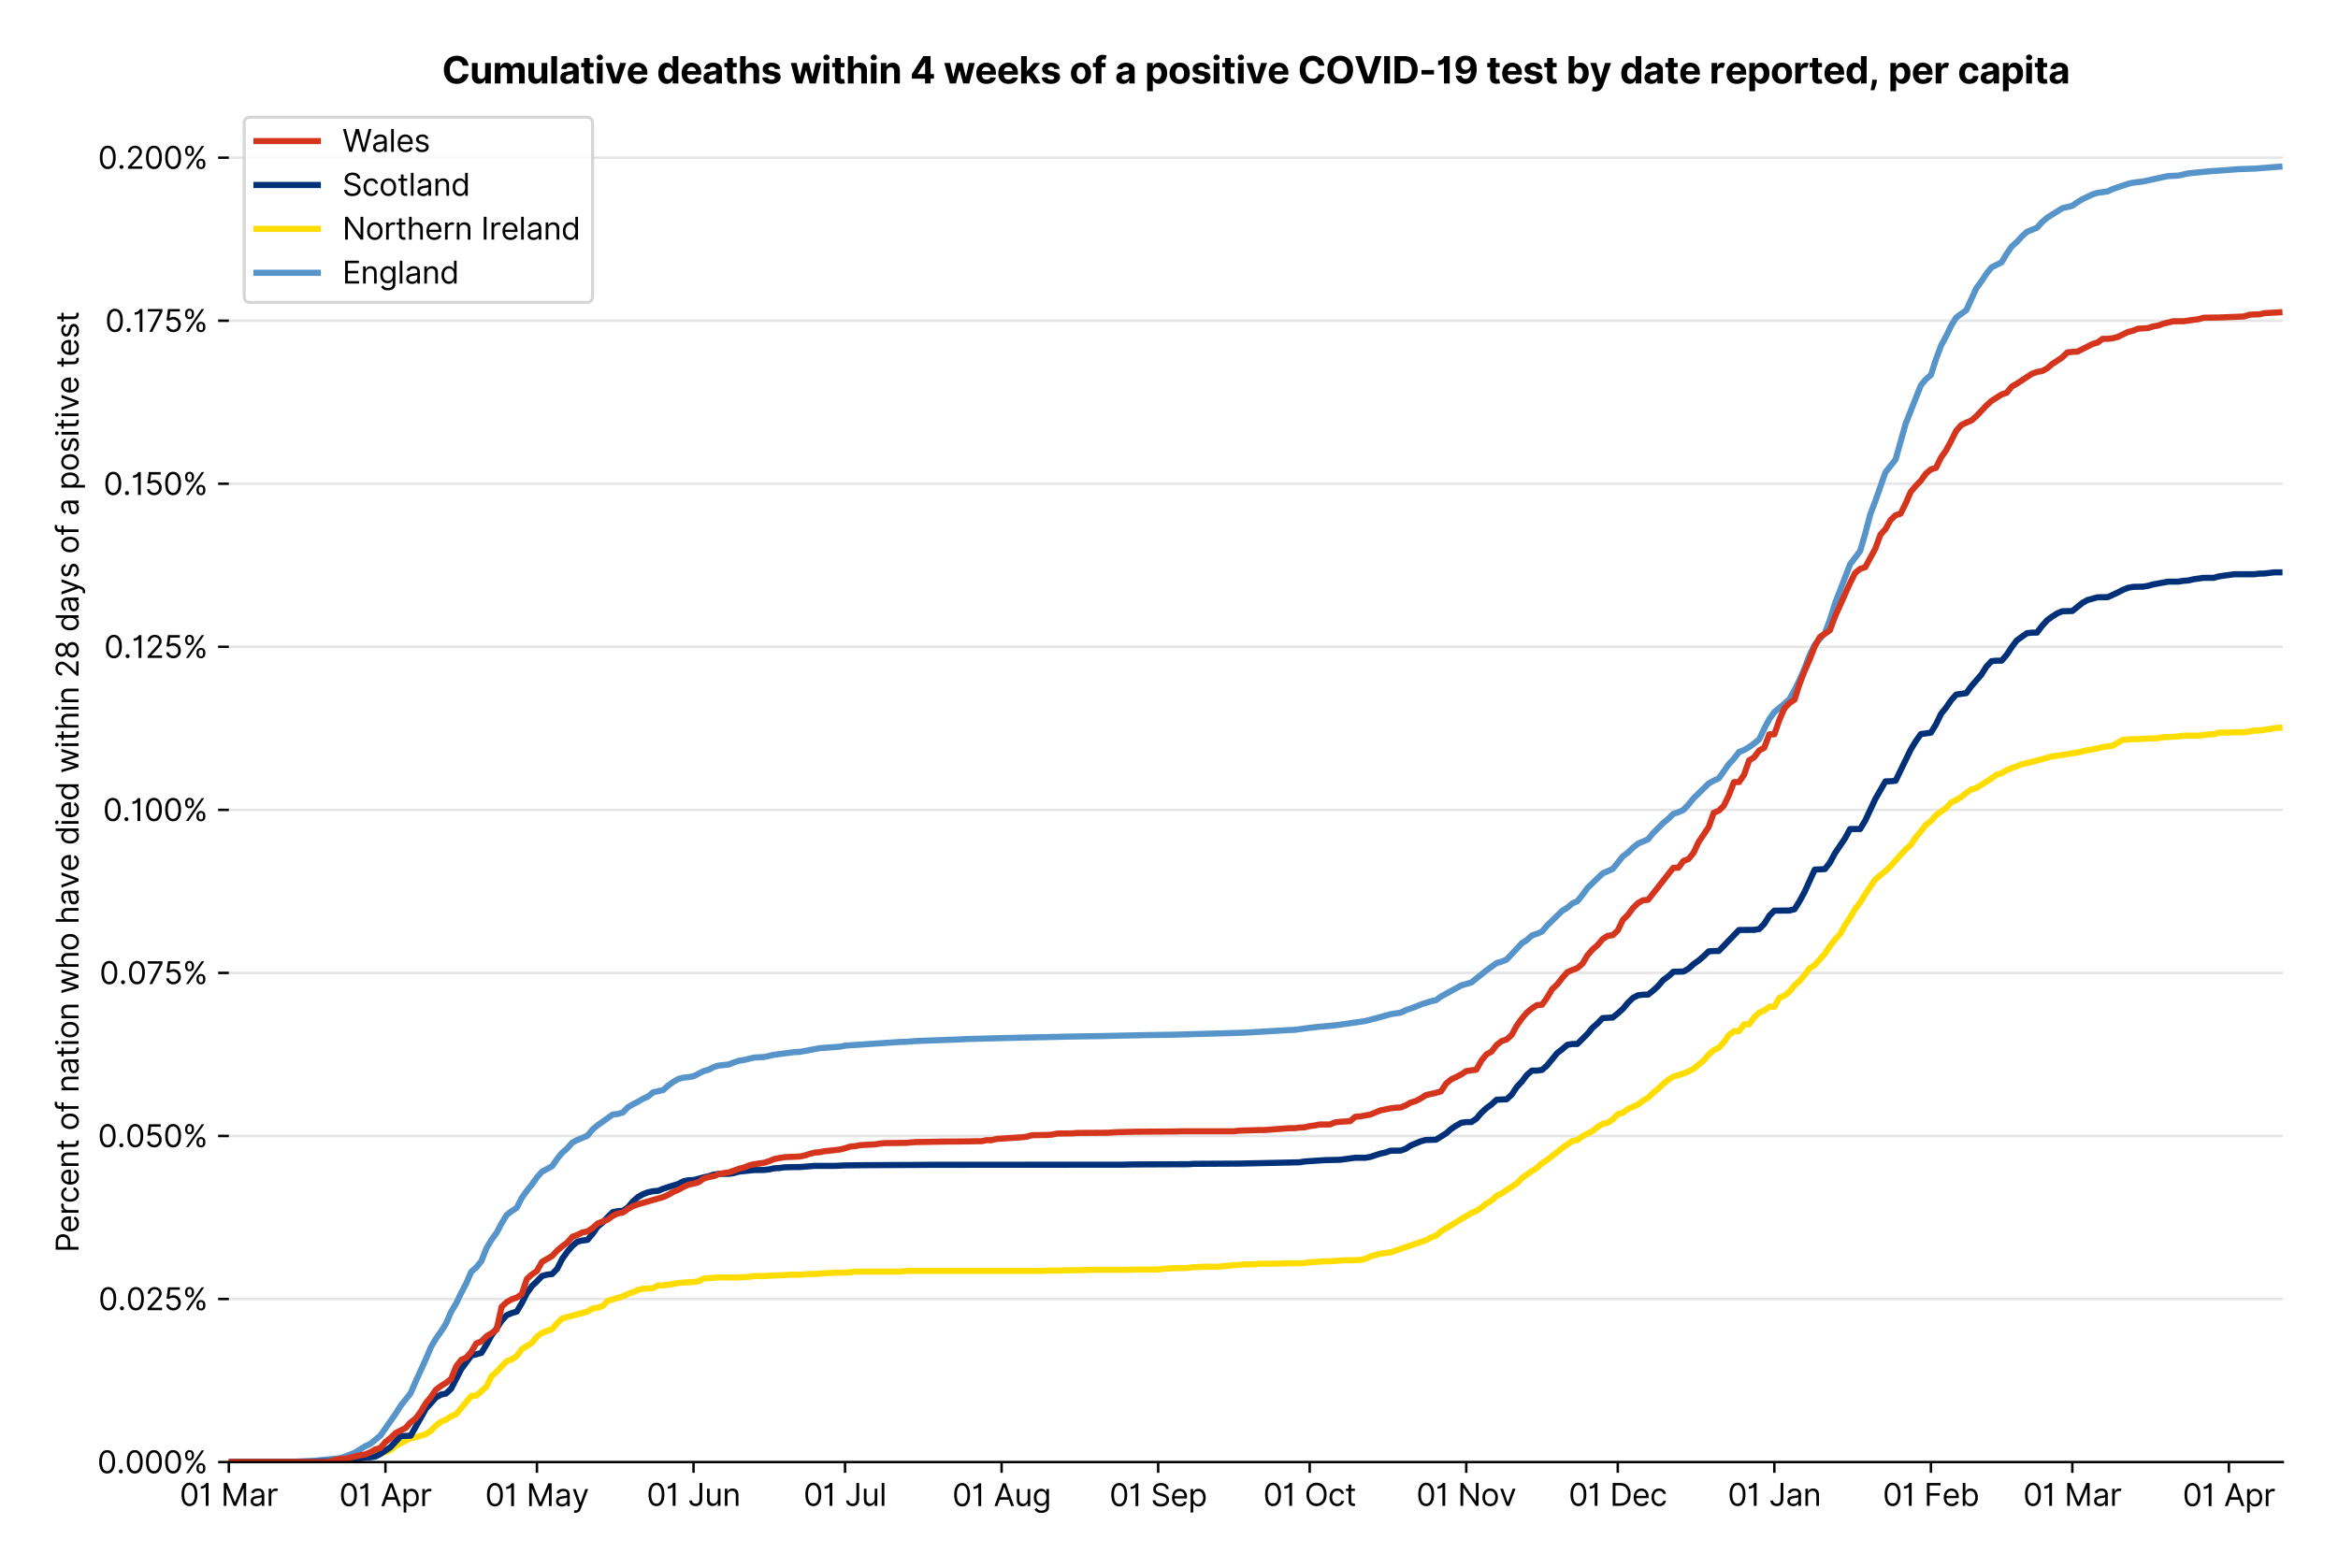 <?xml version="1.0" encoding="utf-8" standalone="no"?>
<!DOCTYPE svg PUBLIC "-//W3C//DTD SVG 1.1//EN"
  "http://www.w3.org/Graphics/SVG/1.1/DTD/svg11.dtd">
<svg version="1.1" viewBox="0 0 762.212 511.276" xmlns="http://www.w3.org/2000/svg" xmlns:xlink="http://www.w3.org/1999/xlink">
 <defs>
  <style type="text/css">*{stroke-linecap:butt;stroke-linejoin:round;}</style>
 </defs>
 <g id="figure_1">
  <g id="patch_1">
   <path d="M 0 511.276 
L 762.212 511.276 
L 762.212 0 
L 0 0 
z
" style="fill:#ffffff;"/>
  </g>
  <g id="axes_1">
   <g id="patch_2">
    <path d="M 74.612 476.745 
L 744.212 476.745 
L 744.212 33.225 
L 74.612 33.225 
z
" style="fill:#ffffff;"/>
   </g>
   <g id="matplotlib.axis_1">
    <g id="xtick_1">
     <g id="line2d_1">
      <defs>
       <path d="M 0 0 
L 0 3.5 
" id="m6e61c3c14b" style="stroke:#000000;stroke-width:0.8;"/>
      </defs>
      <g>
       <use style="stroke:#000000;stroke-width:0.8;" x="74.612" xlink:href="#m6e61c3c14b" y="476.745"/>
      </g>
     </g>
     <g id="text_1">
      <!-- 01 Mar -->
      <g transform="translate(58.576 491.018)scale(0.1 -0.1)">
       <defs>
        <path d="M 2000 -64 
Q 1230 -64 806 561 
Q 382 1186 382 2327 
Q 382 3459 809 4088 
Q 1236 4718 2000 4718 
Q 2764 4718 3191 4088 
Q 3618 3459 3618 2327 
Q 3618 1186 3194 561 
Q 2771 -64 2000 -64 
z
M 2000 436 
Q 2509 436 2791 927 
Q 3073 1418 3073 2327 
Q 3073 3234 2789 3730 
Q 2505 4227 2000 4227 
Q 1496 4227 1211 3730 
Q 927 3234 927 2327 
Q 927 1418 1210 927 
Q 1493 436 2000 436 
z
" id="Inter-Regular-30" transform="scale(0.016)"/>
        <path d="M 1973 4655 
L 1973 0 
L 1409 0 
L 1409 3836 
L 1373 3836 
Q 1341 3773 1209 3692 
Q 1077 3611 868 3551 
Q 659 3491 391 3491 
L 391 3964 
Q 661 3964 859 4061 
Q 1057 4159 1190 4291 
Q 1323 4423 1392 4529 
Q 1461 4636 1473 4655 
L 1973 4655 
z
" id="Inter-Regular-31" transform="scale(0.016)"/>
        <path id="Inter-Regular-20" transform="scale(0.016)"/>
        <path d="M 564 4655 
L 1236 4655 
L 2818 791 
L 2873 791 
L 4455 4655 
L 5127 4655 
L 5127 0 
L 4600 0 
L 4600 3536 
L 4555 3536 
L 3100 0 
L 2591 0 
L 1136 3536 
L 1091 3536 
L 1091 0 
L 564 0 
L 564 4655 
z
" id="Inter-Regular-4d" transform="scale(0.016)"/>
        <path d="M 1518 -82 
Q 1186 -82 916 44 
Q 646 170 486 410 
Q 327 650 327 991 
Q 327 1291 445 1478 
Q 564 1666 761 1773 
Q 959 1880 1199 1933 
Q 1439 1986 1682 2018 
Q 2000 2059 2199 2080 
Q 2398 2102 2490 2154 
Q 2582 2207 2582 2336 
L 2582 2355 
Q 2582 2691 2399 2877 
Q 2216 3064 1846 3064 
Q 1461 3064 1243 2895 
Q 1025 2727 936 2536 
L 427 2718 
Q 564 3036 792 3214 
Q 1021 3393 1292 3464 
Q 1564 3536 1827 3536 
Q 1996 3536 2215 3496 
Q 2434 3457 2640 3334 
Q 2846 3211 2982 2963 
Q 3118 2716 3118 2300 
L 3118 0 
L 2582 0 
L 2582 473 
L 2555 473 
Q 2500 359 2373 229 
Q 2246 100 2034 9 
Q 1823 -82 1518 -82 
z
M 1600 400 
Q 1918 400 2137 525 
Q 2357 650 2469 847 
Q 2582 1045 2582 1264 
L 2582 1755 
Q 2548 1714 2433 1681 
Q 2318 1648 2169 1624 
Q 2021 1600 1881 1583 
Q 1741 1566 1655 1555 
Q 1446 1527 1265 1467 
Q 1084 1407 974 1287 
Q 864 1168 864 964 
Q 864 684 1072 542 
Q 1280 400 1600 400 
z
" id="Inter-Regular-61" transform="scale(0.016)"/>
        <path d="M 491 0 
L 491 3491 
L 1009 3491 
L 1009 2964 
L 1046 2964 
Q 1139 3223 1389 3384 
Q 1639 3545 1955 3545 
Q 2100 3545 2209 3511 
Q 2318 3477 2400 3418 
L 2218 2964 
Q 2161 2993 2085 3010 
Q 2009 3027 1909 3027 
Q 1527 3027 1277 2794 
Q 1027 2561 1027 2209 
L 1027 0 
L 491 0 
z
" id="Inter-Regular-72" transform="scale(0.016)"/>
       </defs>
       <use xlink:href="#Inter-Regular-30"/>
       <use x="62.5" xlink:href="#Inter-Regular-31"/>
       <use x="106.676" xlink:href="#Inter-Regular-20"/>
       <use x="134.801" xlink:href="#Inter-Regular-4d"/>
       <use x="225.994" xlink:href="#Inter-Regular-61"/>
       <use x="282.386" xlink:href="#Inter-Regular-72"/>
      </g>
     </g>
    </g>
    <g id="xtick_2">
     <g id="line2d_2">
      <g>
       <use style="stroke:#000000;stroke-width:0.8;" x="125.655" xlink:href="#m6e61c3c14b" y="476.745"/>
      </g>
     </g>
     <g id="text_2">
      <!-- 01 Apr -->
      <g transform="translate(110.57 491.117)scale(0.1 -0.1)">
       <defs>
        <path d="M 755 0 
L 164 0 
L 1873 4655 
L 2455 4655 
L 4164 0 
L 3573 0 
L 3105 1318 
L 1223 1318 
L 755 0 
z
M 1400 1818 
L 2927 1818 
L 2182 3918 
L 2146 3918 
L 1400 1818 
z
" id="Inter-Regular-41" transform="scale(0.016)"/>
        <path d="M 491 -1309 
L 491 3491 
L 1009 3491 
L 1009 2936 
L 1073 2936 
Q 1132 3027 1237 3169 
Q 1343 3311 1542 3423 
Q 1741 3536 2082 3536 
Q 2523 3536 2859 3315 
Q 3196 3095 3384 2690 
Q 3573 2286 3573 1736 
Q 3573 1182 3384 776 
Q 3196 370 2861 148 
Q 2527 -73 2091 -73 
Q 1755 -73 1552 39 
Q 1350 152 1241 296 
Q 1132 441 1073 536 
L 1027 536 
L 1027 -1309 
L 491 -1309 
z
M 1018 1745 
Q 1018 1152 1276 780 
Q 1534 409 2018 409 
Q 2355 409 2581 587 
Q 2807 766 2921 1069 
Q 3036 1373 3036 1745 
Q 3036 2114 2923 2410 
Q 2811 2707 2585 2881 
Q 2359 3055 2018 3055 
Q 1527 3055 1272 2693 
Q 1018 2332 1018 1745 
z
" id="Inter-Regular-70" transform="scale(0.016)"/>
       </defs>
       <use xlink:href="#Inter-Regular-30"/>
       <use x="62.5" xlink:href="#Inter-Regular-31"/>
       <use x="106.676" xlink:href="#Inter-Regular-20"/>
       <use x="134.801" xlink:href="#Inter-Regular-41"/>
       <use x="202.415" xlink:href="#Inter-Regular-70"/>
       <use x="263.352" xlink:href="#Inter-Regular-72"/>
      </g>
     </g>
    </g>
    <g id="xtick_3">
     <g id="line2d_3">
      <g>
       <use style="stroke:#000000;stroke-width:0.8;" x="175.052" xlink:href="#m6e61c3c14b" y="476.745"/>
      </g>
     </g>
     <g id="text_3">
      <!-- 01 May -->
      <g transform="translate(158.149 491.117)scale(0.1 -0.1)">
       <defs>
        <path d="M 818 -1355 
Q 682 -1355 575 -1333 
Q 468 -1311 427 -1291 
L 564 -818 
Q 857 -893 1053 -814 
Q 1250 -736 1391 -345 
L 1509 -18 
L 218 3491 
L 800 3491 
L 1764 709 
L 1800 709 
L 2764 3491 
L 3346 3491 
L 1846 -564 
Q 1550 -1355 818 -1355 
z
" id="Inter-Regular-79" transform="scale(0.016)"/>
       </defs>
       <use xlink:href="#Inter-Regular-30"/>
       <use x="62.5" xlink:href="#Inter-Regular-31"/>
       <use x="106.676" xlink:href="#Inter-Regular-20"/>
       <use x="134.801" xlink:href="#Inter-Regular-4d"/>
       <use x="225.994" xlink:href="#Inter-Regular-61"/>
       <use x="282.386" xlink:href="#Inter-Regular-79"/>
      </g>
     </g>
    </g>
    <g id="xtick_4">
     <g id="line2d_4">
      <g>
       <use style="stroke:#000000;stroke-width:0.8;" x="226.095" xlink:href="#m6e61c3c14b" y="476.745"/>
      </g>
     </g>
     <g id="text_4">
      <!-- 01 Jun -->
      <g transform="translate(210.81 491.018)scale(0.1 -0.1)">
       <defs>
        <path d="M 2346 4655 
L 2909 4655 
L 2909 1327 
Q 2909 657 2549 296 
Q 2189 -64 1582 -64 
Q 1200 -64 902 76 
Q 605 216 434 475 
Q 264 734 264 1091 
L 818 1091 
Q 818 795 1034 615 
Q 1250 436 1582 436 
Q 1948 436 2147 664 
Q 2346 893 2346 1327 
L 2346 4655 
z
" id="Inter-Regular-4a" transform="scale(0.016)"/>
        <path d="M 2691 1427 
L 2691 3491 
L 3227 3491 
L 3227 0 
L 2691 0 
L 2691 591 
L 2655 591 
Q 2532 325 2273 140 
Q 2014 -45 1618 -45 
Q 1127 -45 809 280 
Q 491 605 491 1273 
L 491 3491 
L 1027 3491 
L 1027 1309 
Q 1027 927 1242 700 
Q 1457 473 1791 473 
Q 1991 473 2199 575 
Q 2407 677 2549 888 
Q 2691 1100 2691 1427 
z
" id="Inter-Regular-75" transform="scale(0.016)"/>
        <path d="M 1027 2100 
L 1027 0 
L 491 0 
L 491 3491 
L 1009 3491 
L 1009 2945 
L 1055 2945 
Q 1177 3211 1427 3373 
Q 1677 3536 2073 3536 
Q 2602 3536 2928 3211 
Q 3255 2886 3255 2218 
L 3255 0 
L 2718 0 
L 2718 2182 
Q 2718 2593 2504 2824 
Q 2291 3055 1918 3055 
Q 1534 3055 1280 2806 
Q 1027 2557 1027 2100 
z
" id="Inter-Regular-6e" transform="scale(0.016)"/>
       </defs>
       <use xlink:href="#Inter-Regular-30"/>
       <use x="62.5" xlink:href="#Inter-Regular-31"/>
       <use x="106.676" xlink:href="#Inter-Regular-20"/>
       <use x="134.801" xlink:href="#Inter-Regular-4a"/>
       <use x="189.063" xlink:href="#Inter-Regular-75"/>
       <use x="247.159" xlink:href="#Inter-Regular-6e"/>
      </g>
     </g>
    </g>
    <g id="xtick_5">
     <g id="line2d_5">
      <g>
       <use style="stroke:#000000;stroke-width:0.8;" x="275.491" xlink:href="#m6e61c3c14b" y="476.745"/>
      </g>
     </g>
     <g id="text_5">
      <!-- 01 Jul -->
      <g transform="translate(261.947 491.018)scale(0.1 -0.1)">
       <defs>
        <path d="M 1027 4655 
L 1027 0 
L 491 0 
L 491 4655 
L 1027 4655 
z
" id="Inter-Regular-6c" transform="scale(0.016)"/>
       </defs>
       <use xlink:href="#Inter-Regular-30"/>
       <use x="62.5" xlink:href="#Inter-Regular-31"/>
       <use x="106.676" xlink:href="#Inter-Regular-20"/>
       <use x="134.801" xlink:href="#Inter-Regular-4a"/>
       <use x="189.063" xlink:href="#Inter-Regular-75"/>
       <use x="247.159" xlink:href="#Inter-Regular-6c"/>
      </g>
     </g>
    </g>
    <g id="xtick_6">
     <g id="line2d_6">
      <g>
       <use style="stroke:#000000;stroke-width:0.8;" x="326.534" xlink:href="#m6e61c3c14b" y="476.745"/>
      </g>
     </g>
     <g id="text_6">
      <!-- 01 Aug -->
      <g transform="translate(310.462 491.117)scale(0.1 -0.1)">
       <defs>
        <path d="M 1900 -1382 
Q 1316 -1382 976 -1169 
Q 636 -957 473 -682 
L 900 -382 
Q 973 -477 1084 -601 
Q 1196 -725 1390 -817 
Q 1584 -909 1900 -909 
Q 2323 -909 2598 -704 
Q 2873 -500 2873 -64 
L 2873 645 
L 2827 645 
Q 2768 550 2660 410 
Q 2552 270 2351 162 
Q 2150 55 1809 55 
Q 1386 55 1051 255 
Q 716 455 521 836 
Q 327 1218 327 1764 
Q 327 2300 516 2699 
Q 705 3098 1041 3317 
Q 1377 3536 1818 3536 
Q 2159 3536 2360 3423 
Q 2561 3311 2669 3169 
Q 2777 3027 2836 2936 
L 2891 2936 
L 2891 3491 
L 3409 3491 
L 3409 -100 
Q 3409 -550 3205 -833 
Q 3002 -1116 2660 -1249 
Q 2318 -1382 1900 -1382 
z
M 1882 536 
Q 2366 536 2624 864 
Q 2882 1193 2882 1773 
Q 2882 2339 2627 2697 
Q 2373 3055 1882 3055 
Q 1541 3055 1315 2882 
Q 1089 2709 976 2418 
Q 864 2127 864 1773 
Q 864 1227 1120 881 
Q 1377 536 1882 536 
z
" id="Inter-Regular-67" transform="scale(0.016)"/>
       </defs>
       <use xlink:href="#Inter-Regular-30"/>
       <use x="62.5" xlink:href="#Inter-Regular-31"/>
       <use x="106.676" xlink:href="#Inter-Regular-20"/>
       <use x="134.801" xlink:href="#Inter-Regular-41"/>
       <use x="202.415" xlink:href="#Inter-Regular-75"/>
       <use x="260.511" xlink:href="#Inter-Regular-67"/>
      </g>
     </g>
    </g>
    <g id="xtick_7">
     <g id="line2d_7">
      <g>
       <use style="stroke:#000000;stroke-width:0.8;" x="377.577" xlink:href="#m6e61c3c14b" y="476.745"/>
      </g>
     </g>
     <g id="text_7">
      <!-- 01 Sep -->
      <g transform="translate(361.689 491.117)scale(0.1 -0.1)">
       <defs>
        <path d="M 3109 3491 
Q 3068 3836 2777 4027 
Q 2486 4218 2064 4218 
Q 1600 4218 1318 3999 
Q 1036 3780 1036 3445 
Q 1036 3195 1189 3042 
Q 1343 2889 1553 2803 
Q 1764 2718 1936 2673 
L 2409 2545 
Q 2591 2498 2815 2414 
Q 3039 2330 3244 2185 
Q 3450 2041 3584 1816 
Q 3718 1591 3718 1264 
Q 3718 886 3521 581 
Q 3325 277 2949 97 
Q 2573 -82 2036 -82 
Q 1286 -82 845 272 
Q 405 627 364 1200 
L 946 1200 
Q 968 936 1124 764 
Q 1280 593 1519 510 
Q 1759 427 2036 427 
Q 2359 427 2616 533 
Q 2873 639 3023 828 
Q 3173 1018 3173 1273 
Q 3173 1505 3043 1650 
Q 2914 1795 2702 1886 
Q 2491 1977 2246 2045 
L 1673 2209 
Q 1127 2366 809 2657 
Q 491 2948 491 3418 
Q 491 3809 703 4101 
Q 916 4393 1276 4555 
Q 1636 4718 2082 4718 
Q 2532 4718 2882 4558 
Q 3232 4398 3437 4120 
Q 3643 3843 3655 3491 
L 3109 3491 
z
" id="Inter-Regular-53" transform="scale(0.016)"/>
        <path d="M 1955 -73 
Q 1450 -73 1085 151 
Q 721 375 524 778 
Q 327 1182 327 1718 
Q 327 2255 524 2665 
Q 721 3075 1074 3305 
Q 1427 3536 1900 3536 
Q 2173 3536 2439 3445 
Q 2705 3355 2923 3151 
Q 3141 2948 3270 2614 
Q 3400 2280 3400 1791 
L 3400 1564 
L 866 1564 
Q 884 1005 1183 707 
Q 1482 409 1955 409 
Q 2271 409 2498 545 
Q 2725 682 2827 955 
L 3346 809 
Q 3223 414 2854 170 
Q 2486 -73 1955 -73 
z
M 866 2027 
L 2855 2027 
Q 2855 2470 2595 2762 
Q 2336 3055 1900 3055 
Q 1593 3055 1368 2911 
Q 1143 2768 1013 2533 
Q 884 2298 866 2027 
z
" id="Inter-Regular-65" transform="scale(0.016)"/>
       </defs>
       <use xlink:href="#Inter-Regular-30"/>
       <use x="62.5" xlink:href="#Inter-Regular-31"/>
       <use x="106.676" xlink:href="#Inter-Regular-20"/>
       <use x="134.801" xlink:href="#Inter-Regular-53"/>
       <use x="198.58" xlink:href="#Inter-Regular-65"/>
       <use x="256.818" xlink:href="#Inter-Regular-70"/>
      </g>
     </g>
    </g>
    <g id="xtick_8">
     <g id="line2d_8">
      <g>
       <use style="stroke:#000000;stroke-width:0.8;" x="426.973" xlink:href="#m6e61c3c14b" y="476.745"/>
      </g>
     </g>
     <g id="text_8">
      <!-- 01 Oct -->
      <g transform="translate(411.817 491.018)scale(0.1 -0.1)">
       <defs>
        <path d="M 4491 2327 
Q 4491 1591 4225 1054 
Q 3959 518 3495 227 
Q 3032 -64 2436 -64 
Q 1841 -64 1377 227 
Q 914 518 648 1054 
Q 382 1591 382 2327 
Q 382 3064 648 3600 
Q 914 4136 1377 4427 
Q 1841 4718 2436 4718 
Q 3032 4718 3495 4427 
Q 3959 4136 4225 3600 
Q 4491 3064 4491 2327 
z
M 3946 2327 
Q 3946 2932 3744 3348 
Q 3543 3764 3201 3977 
Q 2859 4191 2436 4191 
Q 2014 4191 1672 3977 
Q 1330 3764 1128 3348 
Q 927 2932 927 2327 
Q 927 1723 1128 1307 
Q 1330 891 1672 677 
Q 2014 464 2436 464 
Q 2859 464 3201 677 
Q 3543 891 3744 1307 
Q 3946 1723 3946 2327 
z
" id="Inter-Regular-4f" transform="scale(0.016)"/>
        <path d="M 1909 -73 
Q 1418 -73 1063 159 
Q 709 391 518 798 
Q 327 1205 327 1727 
Q 327 2259 524 2667 
Q 721 3075 1074 3305 
Q 1427 3536 1900 3536 
Q 2268 3536 2563 3400 
Q 2859 3264 3047 3018 
Q 3236 2773 3282 2445 
L 2746 2445 
Q 2684 2684 2474 2869 
Q 2264 3055 1909 3055 
Q 1439 3055 1151 2697 
Q 864 2339 864 1745 
Q 864 1139 1148 774 
Q 1432 409 1909 409 
Q 2223 409 2447 570 
Q 2671 732 2746 1018 
L 3282 1018 
Q 3236 709 3058 462 
Q 2880 216 2588 71 
Q 2296 -73 1909 -73 
z
" id="Inter-Regular-63" transform="scale(0.016)"/>
        <path d="M 2009 3491 
L 2009 3036 
L 1264 3036 
L 1264 1000 
Q 1264 773 1331 660 
Q 1398 548 1503 510 
Q 1609 473 1727 473 
Q 1816 473 1873 483 
Q 1930 493 1964 500 
L 2073 18 
Q 2018 -2 1920 -23 
Q 1823 -45 1673 -45 
Q 1446 -45 1228 52 
Q 1011 150 869 350 
Q 727 550 727 855 
L 727 3036 
L 200 3036 
L 200 3491 
L 727 3491 
L 727 4327 
L 1264 4327 
L 1264 3491 
L 2009 3491 
z
" id="Inter-Regular-74" transform="scale(0.016)"/>
       </defs>
       <use xlink:href="#Inter-Regular-30"/>
       <use x="62.5" xlink:href="#Inter-Regular-31"/>
       <use x="106.676" xlink:href="#Inter-Regular-20"/>
       <use x="134.801" xlink:href="#Inter-Regular-4f"/>
       <use x="210.938" xlink:href="#Inter-Regular-63"/>
       <use x="266.761" xlink:href="#Inter-Regular-74"/>
      </g>
     </g>
    </g>
    <g id="xtick_9">
     <g id="line2d_9">
      <g>
       <use style="stroke:#000000;stroke-width:0.8;" x="478.016" xlink:href="#m6e61c3c14b" y="476.745"/>
      </g>
     </g>
     <g id="text_9">
      <!-- 01 Nov -->
      <g transform="translate(461.745 491.018)scale(0.1 -0.1)">
       <defs>
        <path d="M 4255 4655 
L 4255 0 
L 3709 0 
L 1173 3655 
L 1127 3655 
L 1127 0 
L 564 0 
L 564 4655 
L 1109 4655 
L 3655 991 
L 3700 991 
L 3700 4655 
L 4255 4655 
z
" id="Inter-Regular-4e" transform="scale(0.016)"/>
        <path d="M 1909 -73 
Q 1436 -73 1080 152 
Q 725 377 526 781 
Q 327 1186 327 1727 
Q 327 2273 526 2679 
Q 725 3086 1080 3311 
Q 1436 3536 1909 3536 
Q 2382 3536 2737 3311 
Q 3093 3086 3292 2679 
Q 3491 2273 3491 1727 
Q 3491 1186 3292 781 
Q 3093 377 2737 152 
Q 2382 -73 1909 -73 
z
M 1909 409 
Q 2268 409 2500 593 
Q 2732 777 2843 1077 
Q 2955 1377 2955 1727 
Q 2955 2077 2843 2379 
Q 2732 2682 2500 2868 
Q 2268 3055 1909 3055 
Q 1550 3055 1318 2868 
Q 1086 2682 975 2379 
Q 864 2077 864 1727 
Q 864 1377 975 1077 
Q 1086 777 1318 593 
Q 1550 409 1909 409 
z
" id="Inter-Regular-6f" transform="scale(0.016)"/>
        <path d="M 3346 3491 
L 2055 0 
L 1509 0 
L 218 3491 
L 800 3491 
L 1764 709 
L 1800 709 
L 2764 3491 
L 3346 3491 
z
" id="Inter-Regular-76" transform="scale(0.016)"/>
       </defs>
       <use xlink:href="#Inter-Regular-30"/>
       <use x="62.5" xlink:href="#Inter-Regular-31"/>
       <use x="106.676" xlink:href="#Inter-Regular-20"/>
       <use x="134.801" xlink:href="#Inter-Regular-4e"/>
       <use x="210.085" xlink:href="#Inter-Regular-6f"/>
       <use x="269.744" xlink:href="#Inter-Regular-76"/>
      </g>
     </g>
    </g>
    <g id="xtick_10">
     <g id="line2d_10">
      <g>
       <use style="stroke:#000000;stroke-width:0.8;" x="527.412" xlink:href="#m6e61c3c14b" y="476.745"/>
      </g>
     </g>
     <g id="text_10">
      <!-- 01 Dec -->
      <g transform="translate(511.376 491.018)scale(0.1 -0.1)">
       <defs>
        <path d="M 2000 0 
L 564 0 
L 564 4655 
L 2064 4655 
Q 2741 4655 3223 4376 
Q 3705 4098 3961 3578 
Q 4218 3059 4218 2336 
Q 4218 1609 3959 1085 
Q 3700 561 3204 280 
Q 2709 0 2000 0 
z
M 1127 500 
L 1964 500 
Q 2830 500 3251 992 
Q 3673 1484 3673 2336 
Q 3673 3182 3259 3668 
Q 2846 4155 2027 4155 
L 1127 4155 
L 1127 500 
z
" id="Inter-Regular-44" transform="scale(0.016)"/>
       </defs>
       <use xlink:href="#Inter-Regular-30"/>
       <use x="62.5" xlink:href="#Inter-Regular-31"/>
       <use x="106.676" xlink:href="#Inter-Regular-20"/>
       <use x="134.801" xlink:href="#Inter-Regular-44"/>
       <use x="206.676" xlink:href="#Inter-Regular-65"/>
       <use x="264.915" xlink:href="#Inter-Regular-63"/>
      </g>
     </g>
    </g>
    <g id="xtick_11">
     <g id="line2d_11">
      <g>
       <use style="stroke:#000000;stroke-width:0.8;" x="578.455" xlink:href="#m6e61c3c14b" y="476.745"/>
      </g>
     </g>
     <g id="text_11">
      <!-- 01 Jan -->
      <g transform="translate(563.256 491.018)scale(0.1 -0.1)">
       <use xlink:href="#Inter-Regular-30"/>
       <use x="62.5" xlink:href="#Inter-Regular-31"/>
       <use x="106.676" xlink:href="#Inter-Regular-20"/>
       <use x="134.801" xlink:href="#Inter-Regular-4a"/>
       <use x="189.063" xlink:href="#Inter-Regular-61"/>
       <use x="245.455" xlink:href="#Inter-Regular-6e"/>
      </g>
     </g>
    </g>
    <g id="xtick_12">
     <g id="line2d_12">
      <g>
       <use style="stroke:#000000;stroke-width:0.8;" x="629.498" xlink:href="#m6e61c3c14b" y="476.745"/>
      </g>
     </g>
     <g id="text_12">
      <!-- 01 Feb -->
      <g transform="translate(613.809 491.018)scale(0.1 -0.1)">
       <defs>
        <path d="M 564 0 
L 564 4655 
L 3355 4655 
L 3355 4155 
L 1127 4155 
L 1127 2582 
L 3146 2582 
L 3146 2082 
L 1127 2082 
L 1127 0 
L 564 0 
z
" id="Inter-Regular-46" transform="scale(0.016)"/>
        <path d="M 564 0 
L 564 4655 
L 1100 4655 
L 1100 2936 
L 1146 2936 
Q 1205 3027 1310 3169 
Q 1416 3311 1615 3423 
Q 1814 3536 2155 3536 
Q 2596 3536 2932 3315 
Q 3268 3095 3457 2690 
Q 3646 2286 3646 1736 
Q 3646 1182 3457 776 
Q 3268 370 2934 148 
Q 2600 -73 2164 -73 
Q 1827 -73 1625 39 
Q 1423 152 1314 296 
Q 1205 441 1146 536 
L 1082 536 
L 1082 0 
L 564 0 
z
M 1091 1745 
Q 1091 1152 1349 780 
Q 1607 409 2091 409 
Q 2427 409 2653 587 
Q 2880 766 2994 1069 
Q 3109 1373 3109 1745 
Q 3109 2114 2996 2410 
Q 2884 2707 2658 2881 
Q 2432 3055 2091 3055 
Q 1600 3055 1345 2693 
Q 1091 2332 1091 1745 
z
" id="Inter-Regular-62" transform="scale(0.016)"/>
       </defs>
       <use xlink:href="#Inter-Regular-30"/>
       <use x="62.5" xlink:href="#Inter-Regular-31"/>
       <use x="106.676" xlink:href="#Inter-Regular-20"/>
       <use x="134.801" xlink:href="#Inter-Regular-46"/>
       <use x="193.466" xlink:href="#Inter-Regular-65"/>
       <use x="251.705" xlink:href="#Inter-Regular-62"/>
      </g>
     </g>
    </g>
    <g id="xtick_13">
     <g id="line2d_13">
      <g>
       <use style="stroke:#000000;stroke-width:0.8;" x="675.601" xlink:href="#m6e61c3c14b" y="476.745"/>
      </g>
     </g>
     <g id="text_13">
      <!-- 01 Mar -->
      <g transform="translate(659.565 491.018)scale(0.1 -0.1)">
       <use xlink:href="#Inter-Regular-30"/>
       <use x="62.5" xlink:href="#Inter-Regular-31"/>
       <use x="106.676" xlink:href="#Inter-Regular-20"/>
       <use x="134.801" xlink:href="#Inter-Regular-4d"/>
       <use x="225.994" xlink:href="#Inter-Regular-61"/>
       <use x="282.386" xlink:href="#Inter-Regular-72"/>
      </g>
     </g>
    </g>
    <g id="xtick_14">
     <g id="line2d_14">
      <g>
       <use style="stroke:#000000;stroke-width:0.8;" x="726.644" xlink:href="#m6e61c3c14b" y="476.745"/>
      </g>
     </g>
     <g id="text_14">
      <!-- 01 Apr -->
      <g transform="translate(711.559 491.117)scale(0.1 -0.1)">
       <use xlink:href="#Inter-Regular-30"/>
       <use x="62.5" xlink:href="#Inter-Regular-31"/>
       <use x="106.676" xlink:href="#Inter-Regular-20"/>
       <use x="134.801" xlink:href="#Inter-Regular-41"/>
       <use x="202.415" xlink:href="#Inter-Regular-70"/>
       <use x="263.352" xlink:href="#Inter-Regular-72"/>
      </g>
     </g>
    </g>
   </g>
   <g id="matplotlib.axis_2">
    <g id="ytick_1">
     <g id="line2d_15">
      <path clip-path="url(#pa3eb02b4ed)" d="M 74.612 476.745 
L 744.212 476.745 
" style="fill:none;stroke:#e5e5e5;stroke-linecap:square;stroke-width:0.8;"/>
     </g>
     <g id="line2d_16">
      <defs>
       <path d="M 0 0 
L -3.5 0 
" id="me000902e1c" style="stroke:#000000;stroke-width:0.8;"/>
      </defs>
      <g>
       <use style="stroke:#000000;stroke-width:0.8;" x="74.612" xlink:href="#me000902e1c" y="476.745"/>
      </g>
     </g>
     <g id="text_15">
      <!-- 0.000% -->
      <g transform="translate(31.731 480.382)scale(0.1 -0.1)">
       <defs>
        <path d="M 882 -36 
Q 714 -36 593 84 
Q 473 205 473 373 
Q 473 541 593 661 
Q 714 782 882 782 
Q 1050 782 1170 661 
Q 1291 541 1291 373 
Q 1291 205 1170 84 
Q 1050 -36 882 -36 
z
" id="Inter-Regular-2e" transform="scale(0.016)"/>
        <path d="M 2855 873 
L 2855 1118 
Q 2855 1373 2960 1585 
Q 3066 1798 3269 1926 
Q 3473 2055 3764 2055 
Q 4059 2055 4259 1926 
Q 4459 1798 4561 1585 
Q 4664 1373 4664 1118 
L 4664 873 
Q 4664 618 4560 405 
Q 4457 193 4256 64 
Q 4055 -64 3764 -64 
Q 3468 -64 3266 64 
Q 3064 193 2959 405 
Q 2855 618 2855 873 
z
M 536 3536 
L 536 3782 
Q 536 4036 642 4248 
Q 748 4461 951 4589 
Q 1155 4718 1446 4718 
Q 1741 4718 1941 4589 
Q 2141 4461 2243 4248 
Q 2346 4036 2346 3782 
L 2346 3536 
Q 2346 3282 2242 3069 
Q 2139 2857 1937 2728 
Q 1736 2600 1446 2600 
Q 1150 2600 948 2728 
Q 746 2857 641 3069 
Q 536 3282 536 3536 
z
M 709 0 
L 3909 4655 
L 4427 4655 
L 1227 0 
L 709 0 
z
M 3318 1118 
L 3318 873 
Q 3318 661 3418 494 
Q 3518 327 3764 327 
Q 4002 327 4101 494 
Q 4200 661 4200 873 
L 4200 1118 
Q 4200 1330 4104 1497 
Q 4009 1664 3764 1664 
Q 3525 1664 3421 1497 
Q 3318 1330 3318 1118 
z
M 1000 3782 
L 1000 3536 
Q 1000 3325 1100 3158 
Q 1200 2991 1446 2991 
Q 1684 2991 1783 3158 
Q 1882 3325 1882 3536 
L 1882 3782 
Q 1882 3993 1786 4160 
Q 1691 4327 1446 4327 
Q 1207 4327 1103 4160 
Q 1000 3993 1000 3782 
z
" id="Inter-Regular-25" transform="scale(0.016)"/>
       </defs>
       <use xlink:href="#Inter-Regular-30"/>
       <use x="62.5" xlink:href="#Inter-Regular-2e"/>
       <use x="90.057" xlink:href="#Inter-Regular-30"/>
       <use x="152.557" xlink:href="#Inter-Regular-30"/>
       <use x="215.057" xlink:href="#Inter-Regular-30"/>
       <use x="277.557" xlink:href="#Inter-Regular-25"/>
      </g>
     </g>
    </g>
    <g id="ytick_2">
     <g id="line2d_17">
      <path clip-path="url(#pa3eb02b4ed)" d="M 74.612 423.578 
L 744.212 423.578 
" style="fill:none;stroke:#e5e5e5;stroke-linecap:square;stroke-width:0.8;"/>
     </g>
     <g id="line2d_18">
      <g>
       <use style="stroke:#000000;stroke-width:0.8;" x="74.612" xlink:href="#me000902e1c" y="423.578"/>
      </g>
     </g>
     <g id="text_16">
      <!-- 0.025% -->
      <g transform="translate(32.1 427.215)scale(0.1 -0.1)">
       <defs>
        <path d="M 482 0 
L 482 409 
L 2018 2091 
Q 2289 2386 2464 2605 
Q 2639 2825 2724 3019 
Q 2809 3214 2809 3427 
Q 2809 3795 2553 4011 
Q 2298 4227 1918 4227 
Q 1514 4227 1275 3985 
Q 1036 3743 1036 3345 
L 500 3345 
Q 500 3755 688 4064 
Q 877 4373 1203 4545 
Q 1530 4718 1936 4718 
Q 2346 4718 2661 4545 
Q 2977 4373 3156 4079 
Q 3336 3786 3336 3427 
Q 3336 3170 3244 2926 
Q 3152 2682 2926 2383 
Q 2700 2084 2300 1655 
L 1255 536 
L 1255 500 
L 3418 500 
L 3418 0 
L 482 0 
z
" id="Inter-Regular-32" transform="scale(0.016)"/>
        <path d="M 1936 -64 
Q 1536 -64 1216 95 
Q 896 255 702 532 
Q 509 809 491 1164 
L 1036 1164 
Q 1068 848 1324 642 
Q 1580 436 1936 436 
Q 2223 436 2447 570 
Q 2671 705 2799 940 
Q 2927 1175 2927 1473 
Q 2927 1777 2794 2017 
Q 2661 2257 2429 2395 
Q 2198 2534 1900 2536 
Q 1686 2539 1461 2472 
Q 1236 2405 1091 2300 
L 564 2364 
L 846 4655 
L 3264 4655 
L 3264 4155 
L 1318 4155 
L 1155 2782 
L 1182 2782 
Q 1325 2895 1541 2970 
Q 1757 3045 1991 3045 
Q 2418 3045 2753 2842 
Q 3089 2639 3281 2286 
Q 3473 1934 3473 1482 
Q 3473 1036 3274 687 
Q 3075 339 2727 137 
Q 2380 -64 1936 -64 
z
" id="Inter-Regular-35" transform="scale(0.016)"/>
       </defs>
       <use xlink:href="#Inter-Regular-30"/>
       <use x="62.5" xlink:href="#Inter-Regular-2e"/>
       <use x="90.057" xlink:href="#Inter-Regular-30"/>
       <use x="152.557" xlink:href="#Inter-Regular-32"/>
       <use x="213.068" xlink:href="#Inter-Regular-35"/>
       <use x="273.864" xlink:href="#Inter-Regular-25"/>
      </g>
     </g>
    </g>
    <g id="ytick_3">
     <g id="line2d_19">
      <path clip-path="url(#pa3eb02b4ed)" d="M 74.612 370.411 
L 744.212 370.411 
" style="fill:none;stroke:#e5e5e5;stroke-linecap:square;stroke-width:0.8;"/>
     </g>
     <g id="line2d_20">
      <g>
       <use style="stroke:#000000;stroke-width:0.8;" x="74.612" xlink:href="#me000902e1c" y="370.411"/>
      </g>
     </g>
     <g id="text_17">
      <!-- 0.050% -->
      <g transform="translate(31.902 374.048)scale(0.1 -0.1)">
       <use xlink:href="#Inter-Regular-30"/>
       <use x="62.5" xlink:href="#Inter-Regular-2e"/>
       <use x="90.057" xlink:href="#Inter-Regular-30"/>
       <use x="152.557" xlink:href="#Inter-Regular-35"/>
       <use x="213.352" xlink:href="#Inter-Regular-30"/>
       <use x="275.852" xlink:href="#Inter-Regular-25"/>
      </g>
     </g>
    </g>
    <g id="ytick_4">
     <g id="line2d_21">
      <path clip-path="url(#pa3eb02b4ed)" d="M 74.612 317.244 
L 744.212 317.244 
" style="fill:none;stroke:#e5e5e5;stroke-linecap:square;stroke-width:0.8;"/>
     </g>
     <g id="line2d_22">
      <g>
       <use style="stroke:#000000;stroke-width:0.8;" x="74.612" xlink:href="#me000902e1c" y="317.244"/>
      </g>
     </g>
     <g id="text_18">
      <!-- 0.075% -->
      <g transform="translate(32.441 320.881)scale(0.1 -0.1)">
       <defs>
        <path d="M 627 0 
L 2709 4118 
L 2709 4155 
L 309 4155 
L 309 4655 
L 3291 4655 
L 3291 4127 
L 1218 0 
L 627 0 
z
" id="Inter-Regular-37" transform="scale(0.016)"/>
       </defs>
       <use xlink:href="#Inter-Regular-30"/>
       <use x="62.5" xlink:href="#Inter-Regular-2e"/>
       <use x="90.057" xlink:href="#Inter-Regular-30"/>
       <use x="152.557" xlink:href="#Inter-Regular-37"/>
       <use x="209.659" xlink:href="#Inter-Regular-35"/>
       <use x="270.455" xlink:href="#Inter-Regular-25"/>
      </g>
     </g>
    </g>
    <g id="ytick_5">
     <g id="line2d_23">
      <path clip-path="url(#pa3eb02b4ed)" d="M 74.612 264.077 
L 744.212 264.077 
" style="fill:none;stroke:#e5e5e5;stroke-linecap:square;stroke-width:0.8;"/>
     </g>
     <g id="line2d_24">
      <g>
       <use style="stroke:#000000;stroke-width:0.8;" x="74.612" xlink:href="#me000902e1c" y="264.077"/>
      </g>
     </g>
     <g id="text_19">
      <!-- 0.100% -->
      <g transform="translate(33.564 267.714)scale(0.1 -0.1)">
       <use xlink:href="#Inter-Regular-30"/>
       <use x="62.5" xlink:href="#Inter-Regular-2e"/>
       <use x="90.057" xlink:href="#Inter-Regular-31"/>
       <use x="134.233" xlink:href="#Inter-Regular-30"/>
       <use x="196.733" xlink:href="#Inter-Regular-30"/>
       <use x="259.233" xlink:href="#Inter-Regular-25"/>
      </g>
     </g>
    </g>
    <g id="ytick_6">
     <g id="line2d_25">
      <path clip-path="url(#pa3eb02b4ed)" d="M 74.612 210.91 
L 744.212 210.91 
" style="fill:none;stroke:#e5e5e5;stroke-linecap:square;stroke-width:0.8;"/>
     </g>
     <g id="line2d_26">
      <g>
       <use style="stroke:#000000;stroke-width:0.8;" x="74.612" xlink:href="#me000902e1c" y="210.91"/>
      </g>
     </g>
     <g id="text_20">
      <!-- 0.125% -->
      <g transform="translate(33.933 214.547)scale(0.1 -0.1)">
       <use xlink:href="#Inter-Regular-30"/>
       <use x="62.5" xlink:href="#Inter-Regular-2e"/>
       <use x="90.057" xlink:href="#Inter-Regular-31"/>
       <use x="134.233" xlink:href="#Inter-Regular-32"/>
       <use x="194.744" xlink:href="#Inter-Regular-35"/>
       <use x="255.54" xlink:href="#Inter-Regular-25"/>
      </g>
     </g>
    </g>
    <g id="ytick_7">
     <g id="line2d_27">
      <path clip-path="url(#pa3eb02b4ed)" d="M 74.612 157.743 
L 744.212 157.743 
" style="fill:none;stroke:#e5e5e5;stroke-linecap:square;stroke-width:0.8;"/>
     </g>
     <g id="line2d_28">
      <g>
       <use style="stroke:#000000;stroke-width:0.8;" x="74.612" xlink:href="#me000902e1c" y="157.743"/>
      </g>
     </g>
     <g id="text_21">
      <!-- 0.150% -->
      <g transform="translate(33.734 161.38)scale(0.1 -0.1)">
       <use xlink:href="#Inter-Regular-30"/>
       <use x="62.5" xlink:href="#Inter-Regular-2e"/>
       <use x="90.057" xlink:href="#Inter-Regular-31"/>
       <use x="134.233" xlink:href="#Inter-Regular-35"/>
       <use x="195.028" xlink:href="#Inter-Regular-30"/>
       <use x="257.528" xlink:href="#Inter-Regular-25"/>
      </g>
     </g>
    </g>
    <g id="ytick_8">
     <g id="line2d_29">
      <path clip-path="url(#pa3eb02b4ed)" d="M 74.612 104.577 
L 744.212 104.577 
" style="fill:none;stroke:#e5e5e5;stroke-linecap:square;stroke-width:0.8;"/>
     </g>
     <g id="line2d_30">
      <g>
       <use style="stroke:#000000;stroke-width:0.8;" x="74.612" xlink:href="#me000902e1c" y="104.577"/>
      </g>
     </g>
     <g id="text_22">
      <!-- 0.175% -->
      <g transform="translate(34.273 108.213)scale(0.1 -0.1)">
       <use xlink:href="#Inter-Regular-30"/>
       <use x="62.5" xlink:href="#Inter-Regular-2e"/>
       <use x="90.057" xlink:href="#Inter-Regular-31"/>
       <use x="134.233" xlink:href="#Inter-Regular-37"/>
       <use x="191.335" xlink:href="#Inter-Regular-35"/>
       <use x="252.131" xlink:href="#Inter-Regular-25"/>
      </g>
     </g>
    </g>
    <g id="ytick_9">
     <g id="line2d_31">
      <path clip-path="url(#pa3eb02b4ed)" d="M 74.612 51.41 
L 744.212 51.41 
" style="fill:none;stroke:#e5e5e5;stroke-linecap:square;stroke-width:0.8;"/>
     </g>
     <g id="line2d_32">
      <g>
       <use style="stroke:#000000;stroke-width:0.8;" x="74.612" xlink:href="#me000902e1c" y="51.41"/>
      </g>
     </g>
     <g id="text_23">
      <!-- 0.200% -->
      <g transform="translate(31.93 55.046)scale(0.1 -0.1)">
       <use xlink:href="#Inter-Regular-30"/>
       <use x="62.5" xlink:href="#Inter-Regular-2e"/>
       <use x="90.057" xlink:href="#Inter-Regular-32"/>
       <use x="150.568" xlink:href="#Inter-Regular-30"/>
       <use x="213.068" xlink:href="#Inter-Regular-30"/>
       <use x="275.568" xlink:href="#Inter-Regular-25"/>
      </g>
     </g>
    </g>
    <g id="text_24">
     <!-- Percent of nation who have died within 28 days of a positive test -->
     <g transform="translate(25.614 408.396)rotate(-90)scale(0.1 -0.1)">
      <defs>
       <path d="M 564 0 
L 564 4655 
L 2136 4655 
Q 2684 4655 3033 4458 
Q 3382 4261 3550 3927 
Q 3718 3593 3718 3182 
Q 3718 2770 3551 2434 
Q 3384 2098 3036 1899 
Q 2689 1700 2146 1700 
L 1127 1700 
L 1127 0 
L 564 0 
z
M 1127 2200 
L 2127 2200 
Q 2689 2200 2926 2482 
Q 3164 2764 3164 3182 
Q 3164 3602 2925 3878 
Q 2686 4155 2118 4155 
L 1127 4155 
L 1127 2200 
z
" id="Inter-Regular-50" transform="scale(0.016)"/>
       <path d="M 2046 3491 
L 2046 3036 
L 1264 3036 
L 1264 0 
L 727 0 
L 727 3036 
L 164 3036 
L 164 3491 
L 727 3491 
L 727 3973 
Q 727 4273 868 4473 
Q 1009 4673 1234 4773 
Q 1459 4873 1709 4873 
Q 1907 4873 2032 4841 
Q 2157 4809 2218 4782 
L 2064 4318 
Q 2023 4332 1951 4352 
Q 1880 4373 1764 4373 
Q 1498 4373 1381 4239 
Q 1264 4105 1264 3845 
L 1264 3491 
L 2046 3491 
z
" id="Inter-Regular-66" transform="scale(0.016)"/>
       <path d="M 491 0 
L 491 3491 
L 1027 3491 
L 1027 0 
L 491 0 
z
M 764 4073 
Q 607 4073 494 4179 
Q 382 4286 382 4436 
Q 382 4586 494 4693 
Q 607 4800 764 4800 
Q 921 4800 1033 4693 
Q 1146 4586 1146 4436 
Q 1146 4286 1033 4179 
Q 921 4073 764 4073 
z
" id="Inter-Regular-69" transform="scale(0.016)"/>
       <path d="M 1282 0 
L 218 3491 
L 782 3491 
L 1536 818 
L 1573 818 
L 2318 3491 
L 2891 3491 
L 3627 827 
L 3664 827 
L 4418 3491 
L 4982 3491 
L 3918 0 
L 3391 0 
L 2627 2682 
L 2573 2682 
L 1809 0 
L 1282 0 
z
" id="Inter-Regular-77" transform="scale(0.016)"/>
       <path d="M 1027 2100 
L 1027 0 
L 491 0 
L 491 4655 
L 1027 4655 
L 1027 2945 
L 1073 2945 
Q 1196 3216 1442 3376 
Q 1689 3536 2100 3536 
Q 2636 3536 2963 3213 
Q 3291 2891 3291 2218 
L 3291 0 
L 2755 0 
L 2755 2182 
Q 2755 2598 2540 2826 
Q 2325 3055 1946 3055 
Q 1548 3055 1287 2806 
Q 1027 2557 1027 2100 
z
" id="Inter-Regular-68" transform="scale(0.016)"/>
       <path d="M 1809 -73 
Q 1373 -73 1039 148 
Q 705 370 516 776 
Q 327 1182 327 1736 
Q 327 2286 516 2690 
Q 705 3095 1041 3315 
Q 1377 3536 1818 3536 
Q 2159 3536 2358 3423 
Q 2557 3311 2662 3169 
Q 2768 3027 2827 2936 
L 2873 2936 
L 2873 4655 
L 3409 4655 
L 3409 0 
L 2891 0 
L 2891 536 
L 2827 536 
Q 2768 441 2659 296 
Q 2550 152 2348 39 
Q 2146 -73 1809 -73 
z
M 1882 409 
Q 2366 409 2624 780 
Q 2882 1152 2882 1745 
Q 2882 2332 2627 2693 
Q 2373 3055 1882 3055 
Q 1541 3055 1315 2881 
Q 1089 2707 976 2410 
Q 864 2114 864 1745 
Q 864 1373 978 1069 
Q 1093 766 1319 587 
Q 1546 409 1882 409 
z
" id="Inter-Regular-64" transform="scale(0.016)"/>
       <path d="M 1973 -64 
Q 1505 -64 1147 103 
Q 789 270 589 564 
Q 389 859 391 1236 
Q 389 1532 507 1783 
Q 625 2034 830 2203 
Q 1036 2373 1291 2418 
L 1291 2445 
Q 957 2532 759 2821 
Q 561 3111 564 3482 
Q 561 3836 743 4115 
Q 925 4395 1244 4556 
Q 1564 4718 1973 4718 
Q 2377 4718 2695 4556 
Q 3014 4395 3197 4115 
Q 3380 3836 3382 3482 
Q 3380 3111 3181 2821 
Q 2982 2532 2655 2445 
L 2655 2418 
Q 2907 2373 3109 2203 
Q 3311 2034 3431 1783 
Q 3552 1532 3555 1236 
Q 3552 859 3351 564 
Q 3150 270 2794 103 
Q 2439 -64 1973 -64 
z
M 1973 436 
Q 2446 436 2722 662 
Q 2998 889 3000 1264 
Q 2998 1527 2864 1729 
Q 2730 1932 2499 2048 
Q 2268 2164 1973 2164 
Q 1675 2164 1442 2048 
Q 1209 1932 1076 1729 
Q 943 1527 946 1264 
Q 943 889 1218 662 
Q 1493 436 1973 436 
z
M 1973 2645 
Q 2348 2645 2591 2864 
Q 2834 3084 2836 3445 
Q 2834 3800 2596 4013 
Q 2359 4227 1973 4227 
Q 1582 4227 1344 4013 
Q 1107 3800 1109 3445 
Q 1107 3084 1349 2864 
Q 1591 2645 1973 2645 
z
" id="Inter-Regular-38" transform="scale(0.016)"/>
       <path d="M 2964 2709 
L 2482 2573 
Q 2411 2755 2245 2914 
Q 2080 3073 1727 3073 
Q 1407 3073 1194 2926 
Q 982 2780 982 2555 
Q 982 2355 1127 2239 
Q 1273 2123 1582 2045 
L 2100 1918 
Q 3027 1691 3027 973 
Q 3027 673 2855 436 
Q 2684 200 2377 63 
Q 2071 -73 1664 -73 
Q 1130 -73 780 159 
Q 430 391 336 836 
L 846 964 
Q 989 400 1655 400 
Q 2030 400 2251 560 
Q 2473 720 2473 945 
Q 2473 1316 1955 1436 
L 1373 1573 
Q 893 1686 669 1926 
Q 446 2166 446 2527 
Q 446 2823 613 3050 
Q 780 3277 1069 3406 
Q 1359 3536 1727 3536 
Q 2246 3536 2542 3309 
Q 2839 3082 2964 2709 
z
" id="Inter-Regular-73" transform="scale(0.016)"/>
      </defs>
      <use xlink:href="#Inter-Regular-50"/>
      <use x="63.494" xlink:href="#Inter-Regular-65"/>
      <use x="121.733" xlink:href="#Inter-Regular-72"/>
      <use x="160.085" xlink:href="#Inter-Regular-63"/>
      <use x="215.909" xlink:href="#Inter-Regular-65"/>
      <use x="274.148" xlink:href="#Inter-Regular-6e"/>
      <use x="332.671" xlink:href="#Inter-Regular-74"/>
      <use x="369.034" xlink:href="#Inter-Regular-20"/>
      <use x="397.159" xlink:href="#Inter-Regular-6f"/>
      <use x="456.818" xlink:href="#Inter-Regular-66"/>
      <use x="492.898" xlink:href="#Inter-Regular-20"/>
      <use x="521.023" xlink:href="#Inter-Regular-6e"/>
      <use x="579.546" xlink:href="#Inter-Regular-61"/>
      <use x="635.938" xlink:href="#Inter-Regular-74"/>
      <use x="672.301" xlink:href="#Inter-Regular-69"/>
      <use x="696.023" xlink:href="#Inter-Regular-6f"/>
      <use x="755.682" xlink:href="#Inter-Regular-6e"/>
      <use x="814.205" xlink:href="#Inter-Regular-20"/>
      <use x="842.33" xlink:href="#Inter-Regular-77"/>
      <use x="923.58" xlink:href="#Inter-Regular-68"/>
      <use x="982.671" xlink:href="#Inter-Regular-6f"/>
      <use x="1042.33" xlink:href="#Inter-Regular-20"/>
      <use x="1070.455" xlink:href="#Inter-Regular-68"/>
      <use x="1129.546" xlink:href="#Inter-Regular-61"/>
      <use x="1185.938" xlink:href="#Inter-Regular-76"/>
      <use x="1241.62" xlink:href="#Inter-Regular-65"/>
      <use x="1299.858" xlink:href="#Inter-Regular-20"/>
      <use x="1327.983" xlink:href="#Inter-Regular-64"/>
      <use x="1390.057" xlink:href="#Inter-Regular-69"/>
      <use x="1413.779" xlink:href="#Inter-Regular-65"/>
      <use x="1472.017" xlink:href="#Inter-Regular-64"/>
      <use x="1534.091" xlink:href="#Inter-Regular-20"/>
      <use x="1562.216" xlink:href="#Inter-Regular-77"/>
      <use x="1643.466" xlink:href="#Inter-Regular-69"/>
      <use x="1667.188" xlink:href="#Inter-Regular-74"/>
      <use x="1703.551" xlink:href="#Inter-Regular-68"/>
      <use x="1762.642" xlink:href="#Inter-Regular-69"/>
      <use x="1786.364" xlink:href="#Inter-Regular-6e"/>
      <use x="1844.887" xlink:href="#Inter-Regular-20"/>
      <use x="1873.012" xlink:href="#Inter-Regular-32"/>
      <use x="1933.523" xlink:href="#Inter-Regular-38"/>
      <use x="1995.171" xlink:href="#Inter-Regular-20"/>
      <use x="2023.296" xlink:href="#Inter-Regular-64"/>
      <use x="2085.37" xlink:href="#Inter-Regular-61"/>
      <use x="2141.762" xlink:href="#Inter-Regular-79"/>
      <use x="2197.444" xlink:href="#Inter-Regular-73"/>
      <use x="2249.716" xlink:href="#Inter-Regular-20"/>
      <use x="2277.841" xlink:href="#Inter-Regular-6f"/>
      <use x="2337.5" xlink:href="#Inter-Regular-66"/>
      <use x="2373.58" xlink:href="#Inter-Regular-20"/>
      <use x="2401.705" xlink:href="#Inter-Regular-61"/>
      <use x="2458.097" xlink:href="#Inter-Regular-20"/>
      <use x="2486.222" xlink:href="#Inter-Regular-70"/>
      <use x="2547.16" xlink:href="#Inter-Regular-6f"/>
      <use x="2606.819" xlink:href="#Inter-Regular-73"/>
      <use x="2659.091" xlink:href="#Inter-Regular-69"/>
      <use x="2682.813" xlink:href="#Inter-Regular-74"/>
      <use x="2719.177" xlink:href="#Inter-Regular-69"/>
      <use x="2742.898" xlink:href="#Inter-Regular-76"/>
      <use x="2798.58" xlink:href="#Inter-Regular-65"/>
      <use x="2856.819" xlink:href="#Inter-Regular-20"/>
      <use x="2884.944" xlink:href="#Inter-Regular-74"/>
      <use x="2921.307" xlink:href="#Inter-Regular-65"/>
      <use x="2979.546" xlink:href="#Inter-Regular-73"/>
      <use x="3031.819" xlink:href="#Inter-Regular-74"/>
     </g>
    </g>
   </g>
   <g id="line2d_33">
    <path clip-path="url(#pa3eb02b4ed)" d="M -1 476.745 
L 96.018 476.639 
L 102.604 476.322 
L 110.836 475.494 
L 112.483 474.954 
L 115.776 473.643 
L 119.069 471.565 
L 120.716 470.828 
L 124.009 468.104 
L 128.948 461.039 
L 130.595 458.435 
L 133.888 454.245 
L 135.535 450.433 
L 138.828 443.209 
L 140.474 439.298 
L 142.121 436.484 
L 143.767 434.202 
L 145.414 431.579 
L 147.06 427.775 
L 148.707 425.017 
L 150.354 421.593 
L 152 418.473 
L 153.647 414.679 
L 155.293 413.244 
L 156.94 411.218 
L 158.586 407.002 
L 160.233 404.263 
L 161.879 402.018 
L 163.526 398.916 
L 165.172 396.162 
L 166.819 394.926 
L 168.466 393.834 
L 170.112 390.578 
L 171.759 388.296 
L 173.405 386.244 
L 175.052 383.89 
L 176.698 382.058 
L 179.991 380.286 
L 181.638 377.871 
L 183.284 375.873 
L 184.931 374.448 
L 186.578 372.567 
L 188.224 371.713 
L 191.517 370.337 
L 193.164 368.301 
L 194.81 366.933 
L 199.75 363.416 
L 201.396 363.253 
L 203.043 362.747 
L 204.69 361.058 
L 206.336 360.079 
L 207.983 359.248 
L 209.629 358.277 
L 211.276 357.533 
L 212.922 356.165 
L 216.215 355.443 
L 217.862 353.947 
L 219.508 352.757 
L 221.155 351.828 
L 222.802 351.386 
L 224.448 351.238 
L 226.095 350.94 
L 229.388 349.255 
L 231.034 348.831 
L 232.681 347.928 
L 234.327 347.452 
L 237.62 347.101 
L 239.267 346.425 
L 240.914 345.884 
L 242.56 345.643 
L 245.853 344.845 
L 249.146 344.664 
L 252.439 343.923 
L 259.026 343.054 
L 260.672 343.005 
L 267.258 341.777 
L 273.844 341.301 
L 275.491 340.961 
L 293.603 339.745 
L 295.249 339.714 
L 298.543 339.465 
L 305.129 339.212 
L 311.715 338.985 
L 315.008 338.808 
L 319.948 338.691 
L 323.241 338.581 
L 334.767 338.309 
L 344.646 338.101 
L 349.585 337.988 
L 359.465 337.837 
L 366.051 337.686 
L 374.284 337.516 
L 382.516 337.398 
L 405.568 336.745 
L 415.447 336.159 
L 420.387 335.868 
L 422.033 335.819 
L 426.973 335.147 
L 430.266 334.78 
L 435.206 334.349 
L 445.085 332.94 
L 450.025 331.644 
L 453.318 330.707 
L 456.611 330.212 
L 458.257 329.407 
L 461.551 328.259 
L 463.197 327.548 
L 466.49 326.498 
L 468.137 326.158 
L 469.783 324.941 
L 476.369 321.337 
L 479.662 320.366 
L 484.602 316.421 
L 487.895 314.037 
L 489.542 313.557 
L 491.188 312.896 
L 496.128 307.58 
L 497.774 306.522 
L 499.421 305.026 
L 501.068 304.486 
L 502.714 303.764 
L 504.361 301.807 
L 509.3 296.99 
L 510.947 295.985 
L 512.593 294.587 
L 514.24 293.854 
L 515.886 291.832 
L 517.533 289.55 
L 522.473 284.793 
L 525.766 283.346 
L 529.059 279.243 
L 530.705 278.004 
L 532.352 276.402 
L 533.998 275.102 
L 537.292 273.674 
L 538.938 271.641 
L 542.231 268.354 
L 543.878 267.02 
L 545.524 265.358 
L 547.171 264.837 
L 548.817 264.104 
L 550.464 262.339 
L 552.11 260.31 
L 557.05 255.466 
L 558.697 254.556 
L 560.343 253.808 
L 563.636 249.149 
L 565.283 247.381 
L 566.929 245.227 
L 568.576 244.566 
L 570.222 243.637 
L 571.869 242.42 
L 573.516 241.06 
L 575.162 237.588 
L 576.809 234.489 
L 578.455 232.173 
L 580.102 230.855 
L 583.395 227.976 
L 585.041 225.014 
L 586.688 221.674 
L 588.334 217.88 
L 589.981 213.512 
L 591.628 210.222 
L 594.921 206.47 
L 596.567 202.121 
L 598.214 196.831 
L 603.153 184.012 
L 606.446 179.636 
L 608.093 173.943 
L 609.74 167.663 
L 611.386 163.379 
L 614.679 153.993 
L 617.972 149.841 
L 621.265 138.174 
L 626.205 125.668 
L 627.852 123.673 
L 629.498 122.282 
L 631.145 117.159 
L 632.791 112.727 
L 634.438 109.64 
L 636.084 106.27 
L 637.731 103.534 
L 641.024 101.143 
L 644.317 93.964 
L 645.964 91.72 
L 647.61 89.237 
L 649.257 87.182 
L 652.55 85.527 
L 654.196 82.758 
L 655.843 80.347 
L 657.489 78.923 
L 659.136 77.105 
L 660.782 75.605 
L 664.076 74.264 
L 665.722 72.439 
L 667.369 71.003 
L 672.308 67.905 
L 675.601 67.097 
L 677.248 65.937 
L 678.894 64.939 
L 682.187 63.379 
L 683.834 62.869 
L 687.127 62.404 
L 688.774 61.622 
L 693.713 59.963 
L 695.36 59.563 
L 698.653 59.181 
L 705.239 57.723 
L 706.886 57.413 
L 710.179 57.254 
L 713.472 56.518 
L 720.058 55.875 
L 723.351 55.645 
L 729.937 55.146 
L 734.877 54.991 
L 743.11 54.345 
L 743.11 54.345 
" style="fill:none;stroke:#5694ca;stroke-linecap:square;stroke-width:2;"/>
   </g>
   <g id="line2d_34">
    <path clip-path="url(#pa3eb02b4ed)" d="M -1 476.745 
L 105.897 476.745 
L 107.543 476.633 
L 109.19 476.633 
L 110.836 476.52 
L 114.13 476.071 
L 119.069 475.173 
L 120.716 474.499 
L 122.362 474.387 
L 124.009 473.713 
L 125.655 473.488 
L 127.302 472.814 
L 128.948 471.467 
L 132.242 469.782 
L 133.888 468.996 
L 135.535 468.659 
L 138.828 467.648 
L 140.474 466.525 
L 142.121 464.841 
L 143.767 463.605 
L 145.414 462.932 
L 147.06 461.808 
L 148.707 461.135 
L 153.647 455.182 
L 155.293 455.07 
L 158.586 452.15 
L 160.233 448.781 
L 161.879 447.321 
L 165.172 443.84 
L 166.819 443.278 
L 168.466 442.155 
L 170.112 439.909 
L 173.405 437.888 
L 175.052 435.866 
L 176.698 434.631 
L 179.991 433.395 
L 181.638 431.486 
L 183.284 429.914 
L 191.517 427.668 
L 193.164 426.657 
L 194.81 426.432 
L 196.457 425.871 
L 198.103 424.186 
L 203.043 422.726 
L 204.69 421.94 
L 206.336 421.379 
L 207.983 420.593 
L 209.629 420.256 
L 212.922 420.031 
L 214.569 419.133 
L 216.215 419.133 
L 219.508 418.683 
L 221.155 418.347 
L 226.095 418.01 
L 227.741 417.785 
L 229.388 416.887 
L 234.327 416.55 
L 240.914 416.55 
L 244.207 416.325 
L 245.853 416.1 
L 249.146 416.1 
L 252.439 415.876 
L 254.086 415.876 
L 257.379 415.651 
L 260.672 415.651 
L 263.965 415.427 
L 265.612 415.427 
L 272.198 414.977 
L 275.491 414.977 
L 277.137 414.865 
L 278.784 414.64 
L 293.603 414.64 
L 295.249 414.416 
L 339.706 414.416 
L 341.353 414.304 
L 346.292 414.304 
L 347.939 414.191 
L 352.879 414.191 
L 354.525 414.079 
L 367.697 414.079 
L 369.344 413.967 
L 377.577 413.967 
L 379.223 413.742 
L 382.516 413.517 
L 385.809 413.517 
L 387.456 413.405 
L 389.103 413.181 
L 390.749 413.181 
L 392.396 413.068 
L 397.335 413.068 
L 398.982 412.844 
L 400.628 412.731 
L 402.275 412.507 
L 403.921 412.507 
L 405.568 412.282 
L 408.861 412.282 
L 410.508 412.057 
L 417.094 412.057 
L 418.74 411.945 
L 423.68 411.945 
L 425.327 411.833 
L 426.973 411.608 
L 431.913 411.271 
L 433.559 411.271 
L 438.499 410.934 
L 441.792 410.934 
L 443.439 410.822 
L 445.085 410.485 
L 446.732 409.699 
L 450.025 408.801 
L 453.318 408.351 
L 464.844 404.421 
L 466.49 403.522 
L 468.137 402.961 
L 469.783 401.501 
L 479.662 395.549 
L 481.309 394.875 
L 482.956 393.752 
L 484.602 392.404 
L 486.249 391.506 
L 487.895 389.933 
L 489.542 389.147 
L 494.481 385.89 
L 496.128 384.206 
L 499.421 381.848 
L 501.068 380.837 
L 502.714 379.265 
L 504.361 378.254 
L 507.654 375.671 
L 509.3 374.323 
L 512.593 372.077 
L 514.24 371.74 
L 515.886 370.505 
L 519.18 368.82 
L 520.826 367.473 
L 522.473 366.462 
L 524.119 366.125 
L 525.766 365.002 
L 527.412 363.317 
L 529.059 362.868 
L 530.705 361.633 
L 533.998 360.173 
L 535.645 358.937 
L 537.292 357.927 
L 538.938 356.354 
L 540.585 355.007 
L 542.231 353.434 
L 543.878 352.087 
L 545.524 351.076 
L 548.817 350.065 
L 550.464 349.391 
L 552.11 348.493 
L 555.404 345.798 
L 557.05 343.889 
L 558.697 342.429 
L 560.343 341.642 
L 561.99 339.846 
L 563.636 337.487 
L 565.283 336.252 
L 566.929 336.252 
L 568.576 334.006 
L 570.222 334.006 
L 571.869 331.76 
L 573.516 330.187 
L 575.162 329.514 
L 576.809 328.278 
L 578.455 328.278 
L 580.102 325.358 
L 581.748 324.684 
L 583.395 323.337 
L 585.041 321.315 
L 586.688 319.855 
L 588.334 317.946 
L 589.981 315.7 
L 591.628 314.689 
L 594.921 310.983 
L 596.567 308.513 
L 598.214 306.379 
L 599.86 304.582 
L 601.507 301.662 
L 603.153 299.191 
L 604.8 296.384 
L 606.446 294.25 
L 608.093 291.555 
L 611.386 286.725 
L 614.679 284.03 
L 616.326 282.458 
L 619.619 278.752 
L 621.265 276.955 
L 622.912 275.495 
L 624.558 273.024 
L 626.205 271.115 
L 627.852 268.981 
L 629.498 267.746 
L 631.145 265.837 
L 634.438 263.478 
L 636.084 261.681 
L 637.731 260.895 
L 639.377 259.885 
L 641.024 258.537 
L 642.67 257.414 
L 644.317 256.965 
L 649.257 253.82 
L 650.903 252.585 
L 652.55 252.136 
L 654.196 251.125 
L 659.136 249.216 
L 662.429 248.43 
L 669.015 246.633 
L 672.308 246.183 
L 675.601 245.622 
L 677.248 245.397 
L 680.541 244.611 
L 682.187 244.387 
L 685.481 243.6 
L 688.774 243.151 
L 692.067 241.242 
L 695.36 241.017 
L 697.006 241.017 
L 700.299 240.793 
L 701.946 240.793 
L 703.593 240.681 
L 705.239 240.344 
L 706.886 240.344 
L 710.179 240.119 
L 711.825 239.894 
L 716.765 239.894 
L 720.058 239.445 
L 721.705 239.445 
L 723.351 238.884 
L 726.644 238.884 
L 728.291 238.771 
L 731.584 238.771 
L 733.23 238.547 
L 734.877 238.21 
L 736.523 238.21 
L 739.817 237.761 
L 741.463 237.424 
L 743.11 237.311 
L 743.11 237.311 
" style="fill:none;stroke:#ffdd00;stroke-linecap:square;stroke-width:2;"/>
   </g>
   <g id="line2d_35">
    <path clip-path="url(#pa3eb02b4ed)" d="M -1 476.745 
L 102.604 476.667 
L 104.25 476.55 
L 107.543 476.511 
L 112.483 476.161 
L 114.13 475.928 
L 115.776 475.811 
L 119.069 475.227 
L 120.716 475.188 
L 122.362 474.954 
L 124.009 474.098 
L 127.302 471.879 
L 130.595 468.298 
L 133.888 468.142 
L 138.828 459.384 
L 142.121 455.686 
L 143.767 454.751 
L 145.414 454.401 
L 147.06 452.844 
L 150.354 446.46 
L 153.647 442.022 
L 156.94 441.166 
L 158.586 438.441 
L 160.233 435.444 
L 161.879 433.186 
L 163.526 430.695 
L 165.172 428.865 
L 166.819 428.165 
L 168.466 427.659 
L 170.112 424.934 
L 171.759 421.703 
L 173.405 419.367 
L 175.052 417.81 
L 176.698 416.097 
L 178.345 415.63 
L 179.991 415.436 
L 181.638 413.723 
L 183.284 410.492 
L 184.931 408.195 
L 186.578 406.288 
L 188.224 404.886 
L 189.871 404.497 
L 191.517 404.303 
L 193.164 402.356 
L 194.81 399.982 
L 196.457 398.658 
L 198.103 396.868 
L 199.75 395.272 
L 201.396 394.921 
L 203.043 394.843 
L 204.69 393.715 
L 206.336 391.768 
L 207.983 390.328 
L 209.629 389.394 
L 211.276 388.771 
L 212.922 388.421 
L 214.569 388.304 
L 216.215 387.603 
L 221.155 386.046 
L 222.802 385.19 
L 224.448 384.839 
L 226.095 384.8 
L 229.388 383.905 
L 231.034 383.555 
L 232.681 383.01 
L 234.327 382.776 
L 237.62 382.776 
L 239.267 382.504 
L 240.914 382.037 
L 245.853 381.531 
L 249.146 381.492 
L 250.793 381.297 
L 252.439 380.947 
L 254.086 380.869 
L 255.732 380.635 
L 259.026 380.557 
L 260.672 380.557 
L 265.612 380.168 
L 272.198 380.168 
L 275.491 380.012 
L 282.077 379.935 
L 298.543 379.857 
L 303.482 379.818 
L 366.051 379.779 
L 369.344 379.701 
L 387.456 379.623 
L 389.103 379.506 
L 403.921 379.428 
L 423.68 379 
L 425.327 378.728 
L 431.913 378.3 
L 435.206 378.222 
L 436.852 378.183 
L 441.792 377.521 
L 445.085 377.521 
L 446.732 377.249 
L 450.025 376.159 
L 451.671 375.808 
L 453.318 375.224 
L 456.611 375.185 
L 458.257 374.602 
L 459.904 373.512 
L 463.197 372.149 
L 464.844 371.721 
L 468.137 371.643 
L 471.43 369.58 
L 473.076 368.14 
L 474.723 367.05 
L 476.369 366.116 
L 478.016 365.882 
L 479.662 365.882 
L 481.309 364.792 
L 482.956 362.846 
L 484.602 361.328 
L 486.249 360.121 
L 487.895 358.603 
L 491.188 358.447 
L 492.835 356.929 
L 494.481 354.438 
L 496.128 352.686 
L 497.774 350.506 
L 499.421 349.105 
L 501.068 349.105 
L 502.714 348.871 
L 504.361 347.431 
L 507.654 343.382 
L 509.3 342.137 
L 510.947 340.697 
L 512.593 340.424 
L 514.24 340.424 
L 517.533 337.115 
L 519.18 335.13 
L 520.826 333.69 
L 522.473 331.977 
L 525.766 331.782 
L 527.412 330.459 
L 529.059 328.98 
L 530.705 326.994 
L 532.352 325.398 
L 533.998 324.542 
L 535.645 324.347 
L 537.292 324.308 
L 538.938 323.024 
L 540.585 321.506 
L 542.231 319.559 
L 543.878 318.392 
L 545.524 316.873 
L 548.817 316.796 
L 550.464 315.861 
L 552.11 314.382 
L 553.757 313.214 
L 555.404 311.813 
L 557.05 310.217 
L 558.697 310.1 
L 560.343 310.1 
L 566.929 303.249 
L 571.869 303.21 
L 573.516 302.938 
L 575.162 301.264 
L 576.809 298.617 
L 578.455 296.943 
L 583.395 296.904 
L 585.041 296.476 
L 586.688 293.829 
L 588.334 290.793 
L 591.628 283.552 
L 594.921 283.397 
L 596.567 281.295 
L 598.214 278.219 
L 601.507 273.353 
L 603.153 270.317 
L 606.446 270.317 
L 608.093 267.553 
L 611.386 260.508 
L 614.679 254.786 
L 616.326 254.747 
L 617.972 254.591 
L 622.912 244.431 
L 624.558 241.706 
L 626.205 239.371 
L 629.498 238.903 
L 631.145 236.218 
L 632.791 232.792 
L 634.438 230.729 
L 636.084 228.354 
L 637.731 226.486 
L 641.024 226.019 
L 642.67 223.761 
L 645.964 219.946 
L 647.61 217.338 
L 649.257 215.586 
L 650.903 215.431 
L 652.55 215.431 
L 654.196 213.523 
L 655.843 211.032 
L 657.489 208.813 
L 660.782 206.478 
L 662.429 206.283 
L 664.076 206.283 
L 665.722 204.103 
L 667.369 202.274 
L 669.015 201.067 
L 670.662 200.016 
L 672.308 199.315 
L 675.601 199.237 
L 678.894 196.59 
L 680.541 195.656 
L 683.834 194.761 
L 687.127 194.722 
L 690.42 193.204 
L 692.067 192.347 
L 693.713 191.685 
L 695.36 191.374 
L 698.653 191.296 
L 700.299 191.024 
L 701.946 190.557 
L 706.886 189.661 
L 710.179 189.661 
L 711.825 189.389 
L 713.472 189.272 
L 715.118 188.883 
L 718.411 188.416 
L 721.705 188.416 
L 723.351 187.949 
L 728.291 187.248 
L 734.877 187.248 
L 736.523 187.053 
L 738.17 187.014 
L 741.463 186.625 
L 743.11 186.625 
L 743.11 186.625 
" style="fill:none;stroke:#003078;stroke-linecap:square;stroke-width:2;"/>
   </g>
   <g id="line2d_36">
    <path clip-path="url(#pa3eb02b4ed)" d="M -1 476.745 
L 105.897 476.745 
L 107.543 476.61 
L 109.19 476.003 
L 110.836 475.733 
L 112.483 475.666 
L 115.776 474.924 
L 117.423 474.519 
L 119.069 474.249 
L 120.716 473.575 
L 122.362 472.63 
L 124.009 472.158 
L 125.655 470.202 
L 127.302 468.921 
L 128.948 467.302 
L 132.242 465.615 
L 133.888 463.794 
L 135.535 462.513 
L 137.181 460.287 
L 138.828 457.521 
L 140.474 455.565 
L 142.121 453.137 
L 143.767 451.923 
L 145.414 450.911 
L 147.06 449.629 
L 148.707 445.582 
L 150.354 443.424 
L 152 442.682 
L 153.647 440.793 
L 155.293 438.028 
L 156.94 437.421 
L 158.586 435.734 
L 160.233 434.722 
L 161.879 433.576 
L 163.526 426.156 
L 165.172 424.605 
L 166.819 423.66 
L 168.466 423.121 
L 170.112 421.974 
L 171.759 417.05 
L 173.405 415.566 
L 175.052 414.419 
L 176.698 411.452 
L 179.991 409.563 
L 181.638 407.809 
L 183.284 406.393 
L 184.931 405.179 
L 186.578 403.29 
L 188.224 402.683 
L 189.871 401.873 
L 191.517 401.536 
L 193.164 400.457 
L 194.81 398.973 
L 198.103 397.691 
L 199.75 396.477 
L 201.396 395.668 
L 203.043 395.398 
L 204.69 394.251 
L 206.336 393.307 
L 207.983 392.7 
L 216.215 390.339 
L 217.862 389.597 
L 219.508 388.653 
L 221.155 387.978 
L 222.802 387.034 
L 224.448 386.292 
L 226.095 385.955 
L 227.741 385.483 
L 229.388 384.336 
L 231.034 383.796 
L 232.681 383.526 
L 234.327 382.852 
L 235.974 382.515 
L 237.62 382.312 
L 240.914 381.098 
L 242.56 380.693 
L 244.207 380.019 
L 245.853 379.614 
L 249.146 379.142 
L 250.793 378.602 
L 252.439 377.928 
L 255.732 377.321 
L 260.672 377.119 
L 262.319 376.781 
L 263.965 376.242 
L 265.612 375.837 
L 267.258 375.702 
L 268.905 375.365 
L 272.198 375.028 
L 273.844 374.825 
L 275.491 374.42 
L 277.137 373.881 
L 278.784 373.746 
L 280.431 373.409 
L 285.37 373.139 
L 287.017 372.869 
L 288.663 372.734 
L 295.249 372.667 
L 298.543 372.397 
L 303.482 372.329 
L 306.775 372.262 
L 315.008 372.195 
L 318.301 372.127 
L 319.948 372.127 
L 321.594 371.79 
L 323.241 371.79 
L 324.887 371.385 
L 329.827 371.048 
L 333.12 370.846 
L 334.767 370.643 
L 336.413 370.171 
L 339.706 370.104 
L 341.353 370.104 
L 342.999 369.969 
L 344.646 369.631 
L 349.585 369.564 
L 351.232 369.429 
L 361.111 369.362 
L 364.404 369.159 
L 367.697 369.092 
L 370.991 369.024 
L 382.516 368.957 
L 385.809 368.889 
L 402.275 368.889 
L 403.921 368.687 
L 410.508 368.485 
L 412.154 368.485 
L 420.387 367.878 
L 422.033 367.878 
L 423.68 367.675 
L 425.327 367.608 
L 426.973 367.203 
L 428.62 367.001 
L 430.266 366.663 
L 433.559 366.663 
L 435.206 365.989 
L 436.852 365.787 
L 440.145 365.584 
L 441.792 364.168 
L 443.439 364.033 
L 446.732 363.426 
L 450.025 362.077 
L 453.318 361.402 
L 454.964 361.2 
L 456.611 361.132 
L 458.257 360.458 
L 459.904 359.514 
L 461.551 359.041 
L 463.197 358.165 
L 464.844 357.085 
L 468.137 356.343 
L 469.783 355.871 
L 471.43 353.375 
L 473.076 351.959 
L 474.723 351.217 
L 476.369 350.34 
L 478.016 349.261 
L 481.309 348.789 
L 482.956 345.821 
L 484.602 343.797 
L 486.249 342.92 
L 487.895 340.762 
L 489.542 339.48 
L 491.188 338.941 
L 492.835 337.457 
L 494.481 334.421 
L 496.128 332.128 
L 497.774 330.172 
L 499.421 328.823 
L 501.068 327.744 
L 502.714 327.609 
L 504.361 325.315 
L 506.007 322.55 
L 507.654 320.999 
L 509.3 318.908 
L 510.947 317.019 
L 512.593 316.277 
L 514.24 315.67 
L 515.886 314.253 
L 517.533 311.488 
L 519.18 309.599 
L 520.826 308.183 
L 522.473 306.227 
L 524.119 305.147 
L 525.766 304.945 
L 527.412 303.394 
L 529.059 299.954 
L 530.705 298.335 
L 532.352 296.109 
L 533.998 294.49 
L 535.645 293.546 
L 537.292 293.411 
L 545.524 282.956 
L 547.171 282.956 
L 548.817 280.73 
L 550.464 280.123 
L 552.11 278.099 
L 553.757 274.592 
L 557.05 269.668 
L 558.697 265.013 
L 560.343 264.339 
L 561.99 262.72 
L 563.636 259.28 
L 565.283 255.031 
L 566.929 255.031 
L 568.576 252.67 
L 570.222 247.948 
L 571.869 246.936 
L 573.516 244.71 
L 575.162 243.834 
L 576.809 239.449 
L 578.455 239.449 
L 580.102 234.728 
L 581.748 230.95 
L 583.395 229.264 
L 585.041 228.117 
L 586.688 222.991 
L 588.334 218.741 
L 589.981 214.964 
L 591.628 210.782 
L 593.274 207.747 
L 596.567 205.521 
L 598.214 201.069 
L 603.153 190.074 
L 604.8 186.837 
L 606.446 185.488 
L 608.093 184.948 
L 611.386 178.877 
L 613.033 174.358 
L 614.679 172.537 
L 616.326 169.569 
L 617.972 168.018 
L 619.619 167.478 
L 621.265 164.173 
L 622.912 160.396 
L 624.558 158.439 
L 626.205 156.753 
L 627.852 154.46 
L 629.498 153.043 
L 631.145 152.571 
L 632.791 149.199 
L 634.438 146.838 
L 636.084 143.802 
L 637.731 140.497 
L 639.377 138.609 
L 641.024 137.799 
L 642.67 137.125 
L 644.317 135.708 
L 647.61 132.201 
L 649.257 130.717 
L 652.55 128.626 
L 654.196 128.086 
L 655.843 126.063 
L 657.489 125.118 
L 662.429 121.88 
L 664.076 121.273 
L 665.722 121.004 
L 667.369 120.127 
L 669.015 118.71 
L 672.308 116.552 
L 673.955 114.933 
L 675.601 114.731 
L 677.248 114.663 
L 682.187 112.167 
L 683.834 111.695 
L 685.481 110.481 
L 687.127 110.481 
L 688.774 110.279 
L 690.42 109.874 
L 693.713 108.255 
L 695.36 107.85 
L 697.006 107.176 
L 700.299 106.974 
L 701.946 106.434 
L 703.593 106.164 
L 705.239 105.557 
L 708.532 104.748 
L 711.825 104.748 
L 716.765 104.073 
L 718.411 103.601 
L 723.351 103.534 
L 731.584 103.196 
L 733.23 102.657 
L 734.877 102.522 
L 736.523 102.522 
L 738.17 102.117 
L 743.11 101.847 
L 743.11 101.847 
" style="fill:none;stroke:#d4351c;stroke-linecap:square;stroke-width:2;"/>
   </g>
   <g id="patch_3">
    <path d="M 74.612 476.745 
L 744.212 476.745 
" style="fill:none;stroke:#000000;stroke-linecap:square;stroke-linejoin:miter;stroke-width:0.8;"/>
   </g>
   <g id="text_25">
    <!-- Cumulative deaths within 4 weeks of a positive COVID-19 test by date reported, per capita -->
    <g transform="translate(144.091 27.225)scale(0.12 -0.12)">
     <defs>
      <path d="M 4511 3025 
L 3516 3025 
Q 3459 3409 3188 3628 
Q 2918 3848 2514 3848 
Q 1973 3848 1647 3451 
Q 1321 3055 1321 2327 
Q 1321 1582 1649 1194 
Q 1977 807 2507 807 
Q 2900 807 3173 1012 
Q 3446 1218 3516 1591 
L 4511 1586 
Q 4459 1159 4207 782 
Q 3955 405 3522 170 
Q 3089 -64 2491 -64 
Q 1868 -64 1378 218 
Q 889 500 606 1034 
Q 323 1568 323 2327 
Q 323 3089 609 3623 
Q 896 4157 1386 4437 
Q 1877 4718 2491 4718 
Q 3030 4718 3463 4519 
Q 3896 4320 4172 3942 
Q 4448 3564 4511 3025 
z
" id="Inter-Bold-43" transform="scale(0.016)"/>
      <path d="M 2625 1486 
L 2625 3491 
L 3593 3491 
L 3593 0 
L 2664 0 
L 2664 634 
L 2627 634 
Q 2509 327 2235 141 
Q 1961 -45 1568 -45 
Q 1041 -45 715 306 
Q 389 657 386 1268 
L 386 3491 
L 1355 3491 
L 1355 1441 
Q 1357 1132 1520 952 
Q 1684 773 1959 773 
Q 2221 773 2424 954 
Q 2627 1136 2625 1486 
z
" id="Inter-Bold-75" transform="scale(0.016)"/>
      <path d="M 386 0 
L 386 3491 
L 1309 3491 
L 1309 2875 
L 1350 2875 
Q 1459 3184 1715 3360 
Q 1971 3536 2323 3536 
Q 2682 3536 2934 3358 
Q 3186 3180 3271 2875 
L 3307 2875 
Q 3414 3175 3694 3355 
Q 3975 3536 4359 3536 
Q 4848 3536 5153 3226 
Q 5459 2916 5459 2348 
L 5459 0 
L 4493 0 
L 4493 2157 
Q 4493 2448 4338 2593 
Q 4184 2739 3952 2739 
Q 3689 2739 3541 2570 
Q 3393 2402 3393 2132 
L 3393 0 
L 2455 0 
L 2455 2177 
Q 2455 2434 2308 2586 
Q 2161 2739 1923 2739 
Q 1682 2739 1518 2562 
Q 1355 2386 1355 2095 
L 1355 0 
L 386 0 
z
" id="Inter-Bold-6d" transform="scale(0.016)"/>
      <path d="M 1355 4655 
L 1355 0 
L 386 0 
L 386 4655 
L 1355 4655 
z
" id="Inter-Bold-6c" transform="scale(0.016)"/>
      <path d="M 1382 -66 
Q 882 -66 552 195 
Q 223 457 223 975 
Q 223 1366 407 1588 
Q 591 1811 890 1914 
Q 1189 2018 1534 2050 
Q 1989 2095 2184 2145 
Q 2380 2195 2380 2364 
L 2380 2377 
Q 2380 2593 2244 2711 
Q 2109 2830 1861 2830 
Q 1600 2830 1445 2716 
Q 1291 2602 1241 2427 
L 346 2500 
Q 446 2977 842 3256 
Q 1239 3536 1866 3536 
Q 2255 3536 2593 3413 
Q 2932 3291 3140 3030 
Q 3348 2770 3348 2355 
L 3348 0 
L 2430 0 
L 2430 484 
L 2402 484 
Q 2275 241 2021 87 
Q 1768 -66 1382 -66 
z
M 1659 602 
Q 1977 602 2181 787 
Q 2386 973 2386 1248 
L 2386 1618 
Q 2330 1580 2210 1550 
Q 2091 1520 1956 1498 
Q 1821 1477 1714 1461 
Q 1459 1425 1303 1318 
Q 1148 1211 1148 1007 
Q 1148 807 1292 704 
Q 1436 602 1659 602 
z
" id="Inter-Bold-61" transform="scale(0.016)"/>
      <path d="M 2243 3491 
L 2243 2764 
L 1586 2764 
L 1586 1073 
Q 1586 873 1677 802 
Q 1768 732 1914 732 
Q 1982 732 2050 744 
Q 2118 757 2155 764 
L 2307 43 
Q 2234 20 2102 -10 
Q 1971 -41 1782 -48 
Q 1255 -70 935 181 
Q 616 432 618 945 
L 618 2764 
L 141 2764 
L 141 3491 
L 618 3491 
L 618 4327 
L 1586 4327 
L 1586 3491 
L 2243 3491 
z
" id="Inter-Bold-74" transform="scale(0.016)"/>
      <path d="M 386 0 
L 386 3491 
L 1355 3491 
L 1355 0 
L 386 0 
z
M 876 3941 
Q 662 3941 507 4085 
Q 353 4230 353 4432 
Q 353 4634 507 4777 
Q 662 4920 876 4920 
Q 1092 4920 1246 4777 
Q 1401 4634 1401 4432 
Q 1401 4230 1246 4085 
Q 1092 3941 876 3941 
z
" id="Inter-Bold-69" transform="scale(0.016)"/>
      <path d="M 3641 3491 
L 2421 0 
L 1330 0 
L 109 3491 
L 1132 3491 
L 1857 993 
L 1893 993 
L 2616 3491 
L 3641 3491 
z
" id="Inter-Bold-76" transform="scale(0.016)"/>
      <path d="M 1977 -68 
Q 1441 -68 1052 151 
Q 664 370 455 773 
Q 246 1177 246 1730 
Q 246 2268 455 2675 
Q 664 3082 1044 3309 
Q 1425 3536 1939 3536 
Q 2400 3536 2771 3340 
Q 3143 3145 3361 2751 
Q 3580 2357 3580 1764 
L 3580 1498 
L 1202 1498 
L 1202 1495 
Q 1202 1105 1416 880 
Q 1630 655 1993 655 
Q 2236 655 2413 757 
Q 2591 859 2664 1059 
L 3559 1000 
Q 3457 514 3041 223 
Q 2625 -68 1977 -68 
z
M 1202 2098 
L 2668 2098 
Q 2666 2409 2468 2611 
Q 2271 2814 1955 2814 
Q 1632 2814 1425 2604 
Q 1218 2395 1202 2098 
z
" id="Inter-Bold-65" transform="scale(0.016)"/>
      <path id="Inter-Bold-20" transform="scale(0.016)"/>
      <path d="M 1673 -57 
Q 1275 -57 954 149 
Q 634 355 445 756 
Q 257 1157 257 1741 
Q 257 2341 451 2740 
Q 646 3139 967 3337 
Q 1289 3536 1671 3536 
Q 1964 3536 2160 3437 
Q 2357 3339 2478 3193 
Q 2600 3048 2664 2905 
L 2693 2905 
L 2693 4655 
L 3659 4655 
L 3659 0 
L 2705 0 
L 2705 559 
L 2664 559 
Q 2598 414 2473 272 
Q 2348 130 2151 36 
Q 1955 -57 1673 -57 
z
M 1980 714 
Q 2330 714 2522 997 
Q 2714 1280 2714 1745 
Q 2714 2214 2523 2490 
Q 2332 2766 1980 2766 
Q 1621 2766 1433 2483 
Q 1246 2200 1246 1745 
Q 1246 1289 1434 1001 
Q 1623 714 1980 714 
z
" id="Inter-Bold-64" transform="scale(0.016)"/>
      <path d="M 1355 2018 
L 1355 0 
L 386 0 
L 386 4655 
L 1327 4655 
L 1327 2875 
L 1368 2875 
Q 1489 3184 1751 3360 
Q 2014 3536 2411 3536 
Q 2957 3536 3289 3186 
Q 3621 2836 3618 2223 
L 3618 0 
L 2650 0 
L 2650 2050 
Q 2652 2373 2487 2552 
Q 2323 2732 2027 2732 
Q 1732 2732 1544 2544 
Q 1357 2357 1355 2018 
z
" id="Inter-Bold-68" transform="scale(0.016)"/>
      <path d="M 3291 2495 
L 2405 2441 
Q 2368 2609 2220 2729 
Q 2073 2850 1821 2850 
Q 1596 2850 1440 2755 
Q 1284 2661 1286 2505 
Q 1284 2380 1385 2293 
Q 1486 2207 1730 2155 
L 2361 2027 
Q 3368 1820 3371 1082 
Q 3371 739 3169 479 
Q 2968 220 2618 76 
Q 2268 -68 1816 -68 
Q 1123 -68 711 221 
Q 300 511 232 1011 
L 1184 1061 
Q 1230 848 1394 739 
Q 1559 630 1818 630 
Q 2073 630 2228 730 
Q 2384 830 2386 984 
Q 2380 1243 1939 1332 
L 1334 1452 
Q 321 1655 325 2450 
Q 323 2955 728 3245 
Q 1134 3536 1805 3536 
Q 2466 3536 2846 3256 
Q 3227 2977 3291 2495 
z
" id="Inter-Bold-73" transform="scale(0.016)"/>
      <path d="M 1075 0 
L 125 3491 
L 1105 3491 
L 1646 1145 
L 1677 1145 
L 2241 3491 
L 3202 3491 
L 3775 1159 
L 3805 1159 
L 4336 3491 
L 5314 3491 
L 4366 0 
L 3341 0 
L 2741 2195 
L 2698 2195 
L 2098 0 
L 1075 0 
z
" id="Inter-Bold-77" transform="scale(0.016)"/>
      <path d="M 1355 2018 
L 1355 0 
L 386 0 
L 386 3491 
L 1309 3491 
L 1309 2875 
L 1350 2875 
Q 1468 3180 1739 3358 
Q 2011 3536 2400 3536 
Q 2946 3536 3275 3185 
Q 3605 2834 3605 2223 
L 3605 0 
L 2636 0 
L 2636 2050 
Q 2639 2370 2473 2551 
Q 2307 2732 2016 2732 
Q 1723 2732 1540 2544 
Q 1357 2357 1355 2018 
z
" id="Inter-Bold-6e" transform="scale(0.016)"/>
      <path d="M 307 818 
L 307 1593 
L 2250 4655 
L 3482 4655 
L 3482 1607 
L 4059 1607 
L 4059 818 
L 3482 818 
L 3482 0 
L 2541 0 
L 2541 818 
L 307 818 
z
M 2559 1607 
L 2559 3582 
L 2523 3582 
L 1298 1643 
L 1298 1607 
L 2559 1607 
z
" id="Inter-Bold-34" transform="scale(0.016)"/>
      <path d="M 386 0 
L 386 4655 
L 1355 4655 
L 1355 2166 
L 1407 2166 
L 2525 3491 
L 3636 3491 
L 2341 1980 
L 3702 0 
L 2568 0 
L 1616 1407 
L 1355 1109 
L 1355 0 
L 386 0 
z
" id="Inter-Bold-6b" transform="scale(0.016)"/>
      <path d="M 1964 -68 
Q 1434 -68 1049 158 
Q 664 384 455 789 
Q 246 1195 246 1732 
Q 246 2273 455 2678 
Q 664 3084 1049 3310 
Q 1434 3536 1964 3536 
Q 2493 3536 2878 3310 
Q 3264 3084 3473 2678 
Q 3682 2273 3682 1732 
Q 3682 1195 3473 789 
Q 3264 384 2878 158 
Q 2493 -68 1964 -68 
z
M 1968 682 
Q 2327 682 2512 982 
Q 2698 1282 2698 1739 
Q 2698 2195 2512 2496 
Q 2327 2798 1968 2798 
Q 1602 2798 1416 2496 
Q 1230 2195 1230 1739 
Q 1230 1282 1416 982 
Q 1602 682 1968 682 
z
" id="Inter-Bold-6f" transform="scale(0.016)"/>
      <path d="M 2296 3491 
L 2296 2764 
L 1602 2764 
L 1602 0 
L 634 0 
L 634 2764 
L 141 2764 
L 141 3491 
L 634 3491 
L 634 3743 
Q 634 4314 960 4593 
Q 1286 4873 1780 4873 
Q 2002 4873 2187 4839 
Q 2373 4805 2464 4777 
L 2293 4050 
Q 2236 4068 2152 4084 
Q 2068 4100 1982 4100 
Q 1768 4100 1685 4001 
Q 1602 3902 1602 3725 
L 1602 3491 
L 2296 3491 
z
" id="Inter-Bold-66" transform="scale(0.016)"/>
      <path d="M 386 -1309 
L 386 3491 
L 1341 3491 
L 1341 2905 
L 1384 2905 
Q 1450 3048 1570 3193 
Q 1691 3339 1888 3437 
Q 2086 3536 2377 3536 
Q 2761 3536 3081 3337 
Q 3402 3139 3596 2740 
Q 3791 2341 3791 1741 
Q 3791 1157 3602 756 
Q 3414 355 3093 149 
Q 2773 -57 2375 -57 
Q 2093 -57 1896 36 
Q 1700 130 1576 272 
Q 1452 414 1384 559 
L 1355 559 
L 1355 -1309 
L 386 -1309 
z
M 1334 1745 
Q 1334 1280 1526 997 
Q 1718 714 2068 714 
Q 2425 714 2613 1001 
Q 2802 1289 2802 1745 
Q 2802 2200 2614 2483 
Q 2427 2766 2068 2766 
Q 1716 2766 1525 2490 
Q 1334 2214 1334 1745 
z
" id="Inter-Bold-70" transform="scale(0.016)"/>
      <path d="M 4682 2327 
Q 4682 1566 4394 1032 
Q 4107 498 3614 217 
Q 3121 -64 2502 -64 
Q 1882 -64 1389 218 
Q 896 500 609 1035 
Q 323 1570 323 2327 
Q 323 3089 609 3623 
Q 896 4157 1389 4437 
Q 1882 4718 2502 4718 
Q 3121 4718 3614 4437 
Q 4107 4157 4394 3623 
Q 4682 3089 4682 2327 
z
M 3684 2327 
Q 3684 3068 3361 3458 
Q 3039 3848 2502 3848 
Q 1966 3848 1643 3458 
Q 1321 3068 1321 2327 
Q 1321 1589 1643 1198 
Q 1966 807 2502 807 
Q 3039 807 3361 1198 
Q 3684 1589 3684 2327 
z
" id="Inter-Bold-4f" transform="scale(0.016)"/>
      <path d="M 1246 4655 
L 2371 1118 
L 2414 1118 
L 3541 4655 
L 4632 4655 
L 3027 0 
L 1759 0 
L 152 4655 
L 1246 4655 
z
" id="Inter-Bold-56" transform="scale(0.016)"/>
      <path d="M 1389 4655 
L 1389 0 
L 405 0 
L 405 4655 
L 1389 4655 
z
" id="Inter-Bold-49" transform="scale(0.016)"/>
      <path d="M 2055 0 
L 405 0 
L 405 4655 
L 2068 4655 
Q 2771 4655 3278 4376 
Q 3786 4098 4059 3577 
Q 4332 3057 4332 2332 
Q 4332 1605 4058 1082 
Q 3784 559 3274 279 
Q 2764 0 2055 0 
z
M 1389 843 
L 2014 843 
Q 2671 843 3010 1197 
Q 3350 1552 3350 2332 
Q 3350 3107 3010 3459 
Q 2671 3811 2016 3811 
L 1389 3811 
L 1389 843 
z
" id="Inter-Bold-44" transform="scale(0.016)"/>
      <path d="M 2561 2295 
L 2561 1527 
L 439 1527 
L 439 2295 
L 2561 2295 
z
" id="Inter-Bold-2d" transform="scale(0.016)"/>
      <path d="M 2305 4655 
L 2305 0 
L 1323 0 
L 1323 3450 
L 1280 3450 
Q 1205 3334 961 3219 
Q 718 3105 332 3105 
L 332 3886 
Q 632 3886 857 4019 
Q 1082 4152 1209 4333 
Q 1336 4514 1341 4655 
L 2305 4655 
z
" id="Inter-Bold-31" transform="scale(0.016)"/>
      <path d="M 2061 4732 
Q 2421 4732 2753 4612 
Q 3086 4493 3348 4227 
Q 3611 3961 3766 3523 
Q 3921 3086 3921 2448 
Q 3921 1659 3686 1096 
Q 3452 534 3028 235 
Q 2605 -64 2027 -64 
Q 1561 -64 1204 117 
Q 848 298 631 610 
Q 414 923 368 1314 
L 1339 1314 
Q 1396 1059 1577 919 
Q 1759 780 2027 780 
Q 2482 780 2718 1176 
Q 2955 1573 2957 2264 
L 2925 2264 
Q 2771 1957 2453 1782 
Q 2136 1607 1752 1607 
Q 1341 1607 1016 1801 
Q 691 1995 506 2334 
Q 321 2673 323 3109 
Q 321 3582 539 3949 
Q 757 4316 1149 4525 
Q 1541 4734 2061 4732 
z
M 2068 3959 
Q 1725 3959 1500 3722 
Q 1275 3486 1277 3136 
Q 1275 2791 1496 2555 
Q 1718 2320 2059 2320 
Q 2284 2320 2465 2431 
Q 2646 2543 2751 2729 
Q 2857 2916 2859 3141 
Q 2857 3366 2753 3551 
Q 2650 3736 2473 3847 
Q 2296 3959 2068 3959 
z
" id="Inter-Bold-39" transform="scale(0.016)"/>
      <path d="M 405 0 
L 405 4655 
L 1373 4655 
L 1373 2905 
L 1402 2905 
Q 1468 3048 1588 3193 
Q 1709 3339 1907 3437 
Q 2105 3536 2396 3536 
Q 2780 3536 3100 3337 
Q 3421 3139 3615 2740 
Q 3809 2341 3809 1741 
Q 3809 1157 3620 756 
Q 3432 355 3111 149 
Q 2791 -57 2393 -57 
Q 2111 -57 1914 36 
Q 1718 130 1594 272 
Q 1471 414 1402 559 
L 1359 559 
L 1359 0 
L 405 0 
z
M 1352 1745 
Q 1352 1280 1544 997 
Q 1736 714 2086 714 
Q 2443 714 2632 1001 
Q 2821 1289 2821 1745 
Q 2821 2200 2633 2483 
Q 2446 2766 2086 2766 
Q 1734 2766 1543 2490 
Q 1352 2214 1352 1745 
z
" id="Inter-Bold-62" transform="scale(0.016)"/>
      <path d="M 950 -1359 
Q 743 -1359 596 -1324 
Q 450 -1289 368 -1252 
L 586 -502 
Q 843 -580 1019 -543 
Q 1196 -507 1298 -268 
L 1361 -100 
L 109 3491 
L 1127 3491 
L 1850 927 
L 1886 927 
L 2616 3491 
L 3641 3491 
L 2277 -400 
Q 2130 -818 1806 -1088 
Q 1482 -1359 950 -1359 
z
" id="Inter-Bold-79" transform="scale(0.016)"/>
      <path d="M 386 0 
L 386 3491 
L 1325 3491 
L 1325 2882 
L 1361 2882 
Q 1457 3207 1681 3374 
Q 1905 3541 2200 3541 
Q 2341 3541 2461 3507 
Q 2582 3473 2677 3414 
L 2386 2614 
Q 2318 2648 2237 2671 
Q 2157 2695 2057 2695 
Q 1764 2695 1560 2495 
Q 1357 2295 1355 1975 
L 1355 0 
L 386 0 
z
" id="Inter-Bold-72" transform="scale(0.016)"/>
      <path d="M 1439 636 
L 1414 386 
Q 1384 86 1301 -212 
Q 1218 -511 1128 -754 
Q 1039 -998 984 -1136 
L 357 -1136 
Q 391 -1002 450 -763 
Q 509 -525 561 -226 
Q 614 73 627 382 
L 639 636 
L 1439 636 
z
" id="Inter-Bold-2c" transform="scale(0.016)"/>
      <path d="M 1964 -68 
Q 1427 -68 1042 160 
Q 657 389 451 795 
Q 246 1202 246 1732 
Q 246 2268 453 2674 
Q 661 3080 1045 3308 
Q 1430 3536 1959 3536 
Q 2416 3536 2760 3370 
Q 3105 3205 3303 2905 
Q 3502 2605 3523 2200 
L 2609 2200 
Q 2571 2461 2406 2621 
Q 2241 2782 1975 2782 
Q 1639 2782 1434 2511 
Q 1230 2241 1230 1745 
Q 1230 1245 1433 971 
Q 1636 698 1975 698 
Q 2225 698 2395 849 
Q 2566 1000 2609 1280 
L 3523 1280 
Q 3500 880 3305 575 
Q 3111 270 2770 101 
Q 2430 -68 1964 -68 
z
" id="Inter-Bold-63" transform="scale(0.016)"/>
     </defs>
     <use xlink:href="#Inter-Bold-43"/>
     <use x="75.213" xlink:href="#Inter-Bold-75"/>
     <use x="137.393" xlink:href="#Inter-Bold-6d"/>
     <use x="228.587" xlink:href="#Inter-Bold-75"/>
     <use x="290.767" xlink:href="#Inter-Bold-6c"/>
     <use x="317.969" xlink:href="#Inter-Bold-61"/>
     <use x="375.994" xlink:href="#Inter-Bold-74"/>
     <use x="414.844" xlink:href="#Inter-Bold-69"/>
     <use x="442.046" xlink:href="#Inter-Bold-76"/>
     <use x="500.639" xlink:href="#Inter-Bold-65"/>
     <use x="560.405" xlink:href="#Inter-Bold-20"/>
     <use x="583.594" xlink:href="#Inter-Bold-64"/>
     <use x="647.124" xlink:href="#Inter-Bold-65"/>
     <use x="706.889" xlink:href="#Inter-Bold-61"/>
     <use x="764.915" xlink:href="#Inter-Bold-74"/>
     <use x="803.764" xlink:href="#Inter-Bold-68"/>
     <use x="866.193" xlink:href="#Inter-Bold-73"/>
     <use x="922.372" xlink:href="#Inter-Bold-20"/>
     <use x="945.561" xlink:href="#Inter-Bold-77"/>
     <use x="1030.575" xlink:href="#Inter-Bold-69"/>
     <use x="1057.777" xlink:href="#Inter-Bold-74"/>
     <use x="1096.627" xlink:href="#Inter-Bold-68"/>
     <use x="1159.056" xlink:href="#Inter-Bold-69"/>
     <use x="1186.257" xlink:href="#Inter-Bold-6e"/>
     <use x="1248.438" xlink:href="#Inter-Bold-20"/>
     <use x="1271.627" xlink:href="#Inter-Bold-34"/>
     <use x="1339.418" xlink:href="#Inter-Bold-20"/>
     <use x="1362.607" xlink:href="#Inter-Bold-77"/>
     <use x="1447.621" xlink:href="#Inter-Bold-65"/>
     <use x="1507.387" xlink:href="#Inter-Bold-65"/>
     <use x="1567.152" xlink:href="#Inter-Bold-6b"/>
     <use x="1625.32" xlink:href="#Inter-Bold-73"/>
     <use x="1681.499" xlink:href="#Inter-Bold-20"/>
     <use x="1704.688" xlink:href="#Inter-Bold-6f"/>
     <use x="1766.051" xlink:href="#Inter-Bold-66"/>
     <use x="1805.114" xlink:href="#Inter-Bold-20"/>
     <use x="1828.303" xlink:href="#Inter-Bold-61"/>
     <use x="1886.328" xlink:href="#Inter-Bold-20"/>
     <use x="1909.517" xlink:href="#Inter-Bold-70"/>
     <use x="1972.763" xlink:href="#Inter-Bold-6f"/>
     <use x="2034.127" xlink:href="#Inter-Bold-73"/>
     <use x="2090.306" xlink:href="#Inter-Bold-69"/>
     <use x="2117.507" xlink:href="#Inter-Bold-74"/>
     <use x="2156.357" xlink:href="#Inter-Bold-69"/>
     <use x="2183.559" xlink:href="#Inter-Bold-76"/>
     <use x="2242.152" xlink:href="#Inter-Bold-65"/>
     <use x="2301.918" xlink:href="#Inter-Bold-20"/>
     <use x="2325.107" xlink:href="#Inter-Bold-43"/>
     <use x="2400.32" xlink:href="#Inter-Bold-4f"/>
     <use x="2478.516" xlink:href="#Inter-Bold-56"/>
     <use x="2553.303" xlink:href="#Inter-Bold-49"/>
     <use x="2581.357" xlink:href="#Inter-Bold-44"/>
     <use x="2654.084" xlink:href="#Inter-Bold-2d"/>
     <use x="2700.959" xlink:href="#Inter-Bold-31"/>
     <use x="2748.367" xlink:href="#Inter-Bold-39"/>
     <use x="2814.383" xlink:href="#Inter-Bold-20"/>
     <use x="2837.572" xlink:href="#Inter-Bold-74"/>
     <use x="2876.421" xlink:href="#Inter-Bold-65"/>
     <use x="2936.187" xlink:href="#Inter-Bold-73"/>
     <use x="2992.366" xlink:href="#Inter-Bold-74"/>
     <use x="3031.215" xlink:href="#Inter-Bold-20"/>
     <use x="3054.404" xlink:href="#Inter-Bold-62"/>
     <use x="3117.934" xlink:href="#Inter-Bold-79"/>
     <use x="3176.528" xlink:href="#Inter-Bold-20"/>
     <use x="3199.716" xlink:href="#Inter-Bold-64"/>
     <use x="3263.246" xlink:href="#Inter-Bold-61"/>
     <use x="3321.272" xlink:href="#Inter-Bold-74"/>
     <use x="3360.121" xlink:href="#Inter-Bold-65"/>
     <use x="3419.887" xlink:href="#Inter-Bold-20"/>
     <use x="3443.076" xlink:href="#Inter-Bold-72"/>
     <use x="3485.938" xlink:href="#Inter-Bold-65"/>
     <use x="3545.704" xlink:href="#Inter-Bold-70"/>
     <use x="3608.95" xlink:href="#Inter-Bold-6f"/>
     <use x="3670.313" xlink:href="#Inter-Bold-72"/>
     <use x="3713.175" xlink:href="#Inter-Bold-74"/>
     <use x="3752.025" xlink:href="#Inter-Bold-65"/>
     <use x="3811.79" xlink:href="#Inter-Bold-64"/>
     <use x="3875.32" xlink:href="#Inter-Bold-2c"/>
     <use x="3905.612" xlink:href="#Inter-Bold-20"/>
     <use x="3928.8" xlink:href="#Inter-Bold-70"/>
     <use x="3992.046" xlink:href="#Inter-Bold-65"/>
     <use x="4051.812" xlink:href="#Inter-Bold-72"/>
     <use x="4094.674" xlink:href="#Inter-Bold-20"/>
     <use x="4117.863" xlink:href="#Inter-Bold-63"/>
     <use x="4176.599" xlink:href="#Inter-Bold-61"/>
     <use x="4234.624" xlink:href="#Inter-Bold-70"/>
     <use x="4297.87" xlink:href="#Inter-Bold-69"/>
     <use x="4325.072" xlink:href="#Inter-Bold-74"/>
     <use x="4363.921" xlink:href="#Inter-Bold-61"/>
    </g>
   </g>
   <g id="legend_1">
    <g id="patch_4">
     <path d="M 81.612 98.614 
L 191.186 98.614 
Q 193.186 98.614 193.186 96.614 
L 193.186 40.225 
Q 193.186 38.225 191.186 38.225 
L 81.612 38.225 
Q 79.612 38.225 79.612 40.225 
L 79.612 96.614 
Q 79.612 98.614 81.612 98.614 
z
" style="fill:#ffffff;opacity:0.8;stroke:#cccccc;stroke-linejoin:miter;"/>
    </g>
    <g id="line2d_37">
     <path d="M 83.612 45.998 
L 103.612 45.998 
" style="fill:none;stroke:#d4351c;stroke-linecap:square;stroke-width:2;"/>
    </g>
    <g id="line2d_38"/>
    <g id="text_26">
     <!-- Wales -->
     <g transform="translate(111.612 49.498)scale(0.1 -0.1)">
      <defs>
       <path d="M 1409 0 
L 136 4655 
L 709 4655 
L 1682 864 
L 1727 864 
L 2718 4655 
L 3355 4655 
L 4346 864 
L 4391 864 
L 5364 4655 
L 5936 4655 
L 4664 0 
L 4082 0 
L 3055 3709 
L 3018 3709 
L 1991 0 
L 1409 0 
z
" id="Inter-Regular-57" transform="scale(0.016)"/>
      </defs>
      <use xlink:href="#Inter-Regular-57"/>
      <use x="94.886" xlink:href="#Inter-Regular-61"/>
      <use x="151.278" xlink:href="#Inter-Regular-6c"/>
      <use x="175" xlink:href="#Inter-Regular-65"/>
      <use x="233.239" xlink:href="#Inter-Regular-73"/>
     </g>
    </g>
    <g id="line2d_39">
     <path d="M 83.612 60.317 
L 103.612 60.317 
" style="fill:none;stroke:#003078;stroke-linecap:square;stroke-width:2;"/>
    </g>
    <g id="line2d_40"/>
    <g id="text_27">
     <!-- Scotland -->
     <g transform="translate(111.612 63.817)scale(0.1 -0.1)">
      <use xlink:href="#Inter-Regular-53"/>
      <use x="63.778" xlink:href="#Inter-Regular-63"/>
      <use x="119.602" xlink:href="#Inter-Regular-6f"/>
      <use x="179.261" xlink:href="#Inter-Regular-74"/>
      <use x="215.625" xlink:href="#Inter-Regular-6c"/>
      <use x="239.347" xlink:href="#Inter-Regular-61"/>
      <use x="295.739" xlink:href="#Inter-Regular-6e"/>
      <use x="354.261" xlink:href="#Inter-Regular-64"/>
     </g>
    </g>
    <g id="line2d_41">
     <path d="M 83.612 74.636 
L 103.612 74.636 
" style="fill:none;stroke:#ffdd00;stroke-linecap:square;stroke-width:2;"/>
    </g>
    <g id="line2d_42"/>
    <g id="text_28">
     <!-- Northern Ireland -->
     <g transform="translate(111.612 78.136)scale(0.1 -0.1)">
      <defs>
       <path d="M 1127 4655 
L 1127 0 
L 564 0 
L 564 4655 
L 1127 4655 
z
" id="Inter-Regular-49" transform="scale(0.016)"/>
      </defs>
      <use xlink:href="#Inter-Regular-4e"/>
      <use x="75.284" xlink:href="#Inter-Regular-6f"/>
      <use x="134.943" xlink:href="#Inter-Regular-72"/>
      <use x="173.295" xlink:href="#Inter-Regular-74"/>
      <use x="209.659" xlink:href="#Inter-Regular-68"/>
      <use x="268.75" xlink:href="#Inter-Regular-65"/>
      <use x="326.989" xlink:href="#Inter-Regular-72"/>
      <use x="365.341" xlink:href="#Inter-Regular-6e"/>
      <use x="423.864" xlink:href="#Inter-Regular-20"/>
      <use x="451.989" xlink:href="#Inter-Regular-49"/>
      <use x="478.409" xlink:href="#Inter-Regular-72"/>
      <use x="516.761" xlink:href="#Inter-Regular-65"/>
      <use x="575" xlink:href="#Inter-Regular-6c"/>
      <use x="598.722" xlink:href="#Inter-Regular-61"/>
      <use x="655.114" xlink:href="#Inter-Regular-6e"/>
      <use x="713.636" xlink:href="#Inter-Regular-64"/>
     </g>
    </g>
    <g id="line2d_43">
     <path d="M 83.612 88.955 
L 103.612 88.955 
" style="fill:none;stroke:#5694ca;stroke-linecap:square;stroke-width:2;"/>
    </g>
    <g id="line2d_44"/>
    <g id="text_29">
     <!-- England -->
     <g transform="translate(111.612 92.455)scale(0.1 -0.1)">
      <defs>
       <path d="M 564 0 
L 564 4655 
L 3373 4655 
L 3373 4155 
L 1127 4155 
L 1127 2582 
L 3227 2582 
L 3227 2082 
L 1127 2082 
L 1127 500 
L 3409 500 
L 3409 0 
L 564 0 
z
" id="Inter-Regular-45" transform="scale(0.016)"/>
      </defs>
      <use xlink:href="#Inter-Regular-45"/>
      <use x="59.801" xlink:href="#Inter-Regular-6e"/>
      <use x="118.324" xlink:href="#Inter-Regular-67"/>
      <use x="179.261" xlink:href="#Inter-Regular-6c"/>
      <use x="202.983" xlink:href="#Inter-Regular-61"/>
      <use x="259.375" xlink:href="#Inter-Regular-6e"/>
      <use x="317.898" xlink:href="#Inter-Regular-64"/>
     </g>
    </g>
   </g>
  </g>
 </g>
 <defs>
  <clipPath id="pa3eb02b4ed">
   <rect height="443.52" width="669.6" x="74.612" y="33.225"/>
  </clipPath>
 </defs>
</svg>
